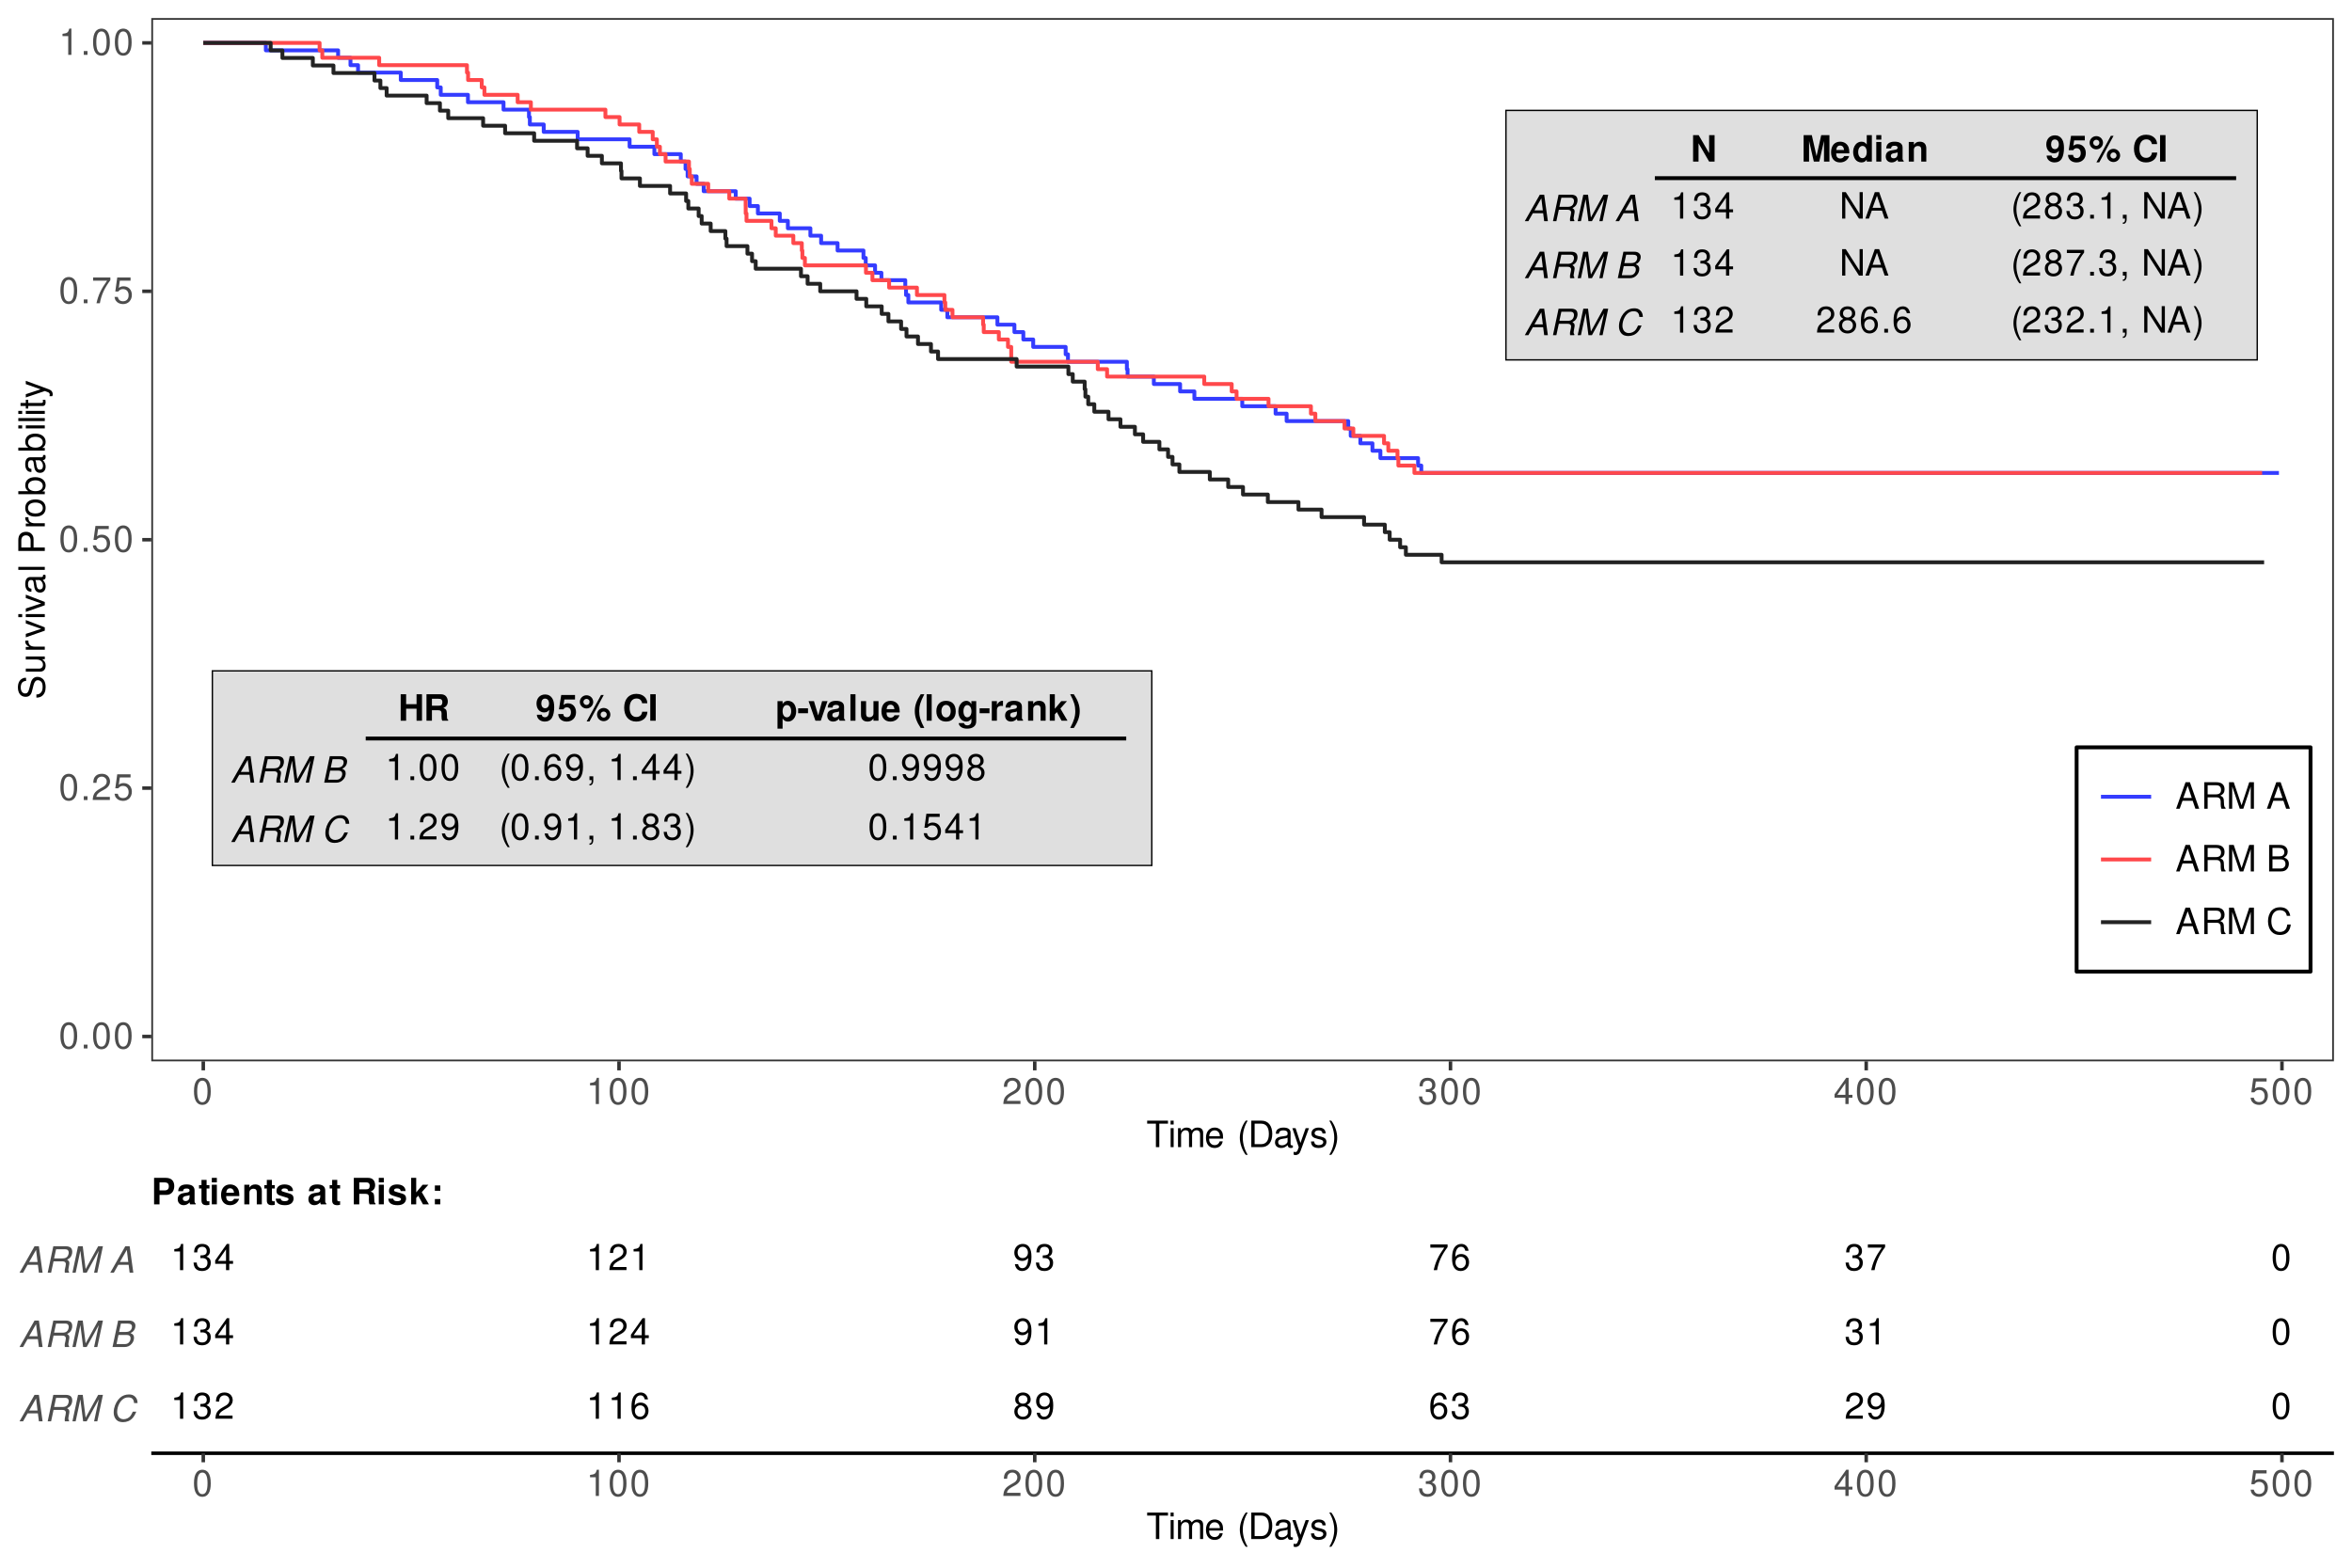 <?xml version="1.0" encoding="UTF-8"?>
<svg xmlns="http://www.w3.org/2000/svg" xmlns:xlink="http://www.w3.org/1999/xlink" width="648pt" height="432pt" viewBox="0 0 648 432" version="1.1">
<defs>
<g>
<symbol overflow="visible" id="glyph0-0">
<path style="stroke:none;" d=""/>
</symbol>
<symbol overflow="visible" id="glyph0-1">
<path style="stroke:none;" d="M 2.75 -7.234 C 2.094 -7.234 1.484 -6.938 1.125 -6.438 C 0.656 -5.797 0.438 -4.844 0.438 -3.5 C 0.438 -1.062 1.234 0.234 2.75 0.234 C 4.25 0.234 5.062 -1.062 5.062 -3.438 C 5.062 -4.844 4.844 -5.781 4.375 -6.438 C 4.016 -6.938 3.422 -7.234 2.75 -7.234 Z M 2.75 -6.453 C 3.703 -6.453 4.172 -5.484 4.172 -3.516 C 4.172 -1.453 3.703 -0.5 2.734 -0.5 C 1.797 -0.5 1.328 -1.5 1.328 -3.484 C 1.328 -5.484 1.797 -6.453 2.75 -6.453 Z M 2.75 -6.453 "/>
</symbol>
<symbol overflow="visible" id="glyph0-2">
<path style="stroke:none;" d="M 1.906 -1.047 L 0.875 -1.047 L 0.875 0 L 1.906 0 Z M 1.906 -1.047 "/>
</symbol>
<symbol overflow="visible" id="glyph0-3">
<path style="stroke:none;" d="M 5.062 -0.875 L 1.328 -0.875 C 1.422 -1.469 1.734 -1.844 2.609 -2.375 L 3.609 -2.938 C 4.594 -3.484 5.109 -4.234 5.109 -5.125 C 5.109 -5.719 4.875 -6.281 4.453 -6.672 C 4.031 -7.047 3.516 -7.234 2.844 -7.234 C 1.938 -7.234 1.266 -6.906 0.875 -6.297 C 0.625 -5.906 0.516 -5.453 0.5 -4.734 L 1.375 -4.734 C 1.406 -5.219 1.469 -5.516 1.594 -5.75 C 1.812 -6.188 2.281 -6.453 2.812 -6.453 C 3.609 -6.453 4.203 -5.875 4.203 -5.094 C 4.203 -4.516 3.875 -4.016 3.25 -3.656 L 2.328 -3.125 C 0.844 -2.266 0.422 -1.594 0.344 -0.016 L 5.062 -0.016 Z M 5.062 -0.875 "/>
</symbol>
<symbol overflow="visible" id="glyph0-4">
<path style="stroke:none;" d="M 4.766 -7.094 L 1.094 -7.094 L 0.562 -3.234 L 1.375 -3.234 C 1.797 -3.719 2.125 -3.891 2.688 -3.891 C 3.641 -3.891 4.234 -3.234 4.234 -2.188 C 4.234 -1.172 3.641 -0.547 2.688 -0.547 C 1.906 -0.547 1.438 -0.938 1.234 -1.734 L 0.344 -1.734 C 0.469 -1.156 0.562 -0.875 0.781 -0.625 C 1.188 -0.078 1.906 0.234 2.703 0.234 C 4.125 0.234 5.125 -0.812 5.125 -2.312 C 5.125 -3.703 4.203 -4.672 2.844 -4.672 C 2.344 -4.672 1.938 -4.547 1.531 -4.234 L 1.812 -6.219 L 4.766 -6.219 Z M 4.766 -7.094 "/>
</symbol>
<symbol overflow="visible" id="glyph0-5">
<path style="stroke:none;" d="M 5.203 -7.094 L 0.453 -7.094 L 0.453 -6.219 L 4.297 -6.219 C 2.594 -3.812 1.906 -2.328 1.375 0 L 2.312 0 C 2.703 -2.266 3.594 -4.219 5.203 -6.344 Z M 5.203 -7.094 "/>
</symbol>
<symbol overflow="visible" id="glyph0-6">
<path style="stroke:none;" d="M 2.594 -5.156 L 2.594 0 L 3.469 0 L 3.469 -7.234 L 2.891 -7.234 C 2.578 -6.125 2.375 -5.969 1.016 -5.797 L 1.016 -5.156 Z M 2.594 -5.156 "/>
</symbol>
<symbol overflow="visible" id="glyph0-7">
<path style="stroke:none;" d="M 2.203 -3.328 L 2.688 -3.328 C 3.656 -3.328 4.156 -2.875 4.156 -2.016 C 4.156 -1.094 3.609 -0.547 2.703 -0.547 C 1.734 -0.547 1.266 -1.047 1.203 -2.094 L 0.312 -2.094 C 0.359 -1.516 0.453 -1.141 0.625 -0.812 C 1 -0.125 1.688 0.234 2.656 0.234 C 4.125 0.234 5.062 -0.656 5.062 -2.016 C 5.062 -2.938 4.703 -3.438 3.859 -3.734 C 4.516 -4.016 4.844 -4.516 4.844 -5.234 C 4.844 -6.484 4.047 -7.234 2.688 -7.234 C 1.266 -7.234 0.5 -6.438 0.469 -4.906 L 1.344 -4.906 C 1.359 -5.344 1.406 -5.594 1.516 -5.812 C 1.703 -6.219 2.156 -6.453 2.703 -6.453 C 3.484 -6.453 3.953 -5.984 3.953 -5.203 C 3.953 -4.703 3.766 -4.391 3.375 -4.219 C 3.141 -4.125 2.812 -4.078 2.203 -4.062 Z M 2.203 -3.328 "/>
</symbol>
<symbol overflow="visible" id="glyph0-8">
<path style="stroke:none;" d="M 3.266 -1.75 L 3.266 0 L 4.156 0 L 4.156 -1.75 L 5.203 -1.75 L 5.203 -2.547 L 4.156 -2.547 L 4.156 -7.234 L 3.5 -7.234 L 0.281 -2.688 L 0.281 -1.75 Z M 3.266 -2.547 L 1.047 -2.547 L 3.266 -5.734 Z M 3.266 -2.547 "/>
</symbol>
<symbol overflow="visible" id="glyph0-9">
<path style="stroke:none;" d="M 3.547 -6.469 L 5.938 -6.469 L 5.938 -7.297 L 0.203 -7.297 L 0.203 -6.469 L 2.609 -6.469 L 2.609 0 L 3.547 0 Z M 3.547 -6.469 "/>
</symbol>
<symbol overflow="visible" id="glyph0-10">
<path style="stroke:none;" d="M 1.5 -5.234 L 0.672 -5.234 L 0.672 0 L 1.5 0 Z M 1.5 -7.297 L 0.656 -7.297 L 0.656 -6.234 L 1.5 -6.234 Z M 1.5 -7.297 "/>
</symbol>
<symbol overflow="visible" id="glyph0-11">
<path style="stroke:none;" d="M 0.703 -5.234 L 0.703 0 L 1.547 0 L 1.547 -3.297 C 1.547 -4.047 2.094 -4.656 2.766 -4.656 C 3.391 -4.656 3.734 -4.281 3.734 -3.609 L 3.734 0 L 4.578 0 L 4.578 -3.297 C 4.578 -4.047 5.125 -4.656 5.812 -4.656 C 6.422 -4.656 6.781 -4.266 6.781 -3.609 L 6.781 0 L 7.625 0 L 7.625 -3.938 C 7.625 -4.875 7.078 -5.391 6.094 -5.391 C 5.406 -5.391 4.984 -5.188 4.484 -4.594 C 4.188 -5.156 3.766 -5.391 3.078 -5.391 C 2.375 -5.391 1.906 -5.125 1.469 -4.5 L 1.469 -5.234 Z M 0.703 -5.234 "/>
</symbol>
<symbol overflow="visible" id="glyph0-12">
<path style="stroke:none;" d="M 5.125 -2.344 C 5.125 -3.141 5.062 -3.625 4.922 -4.016 C 4.578 -4.875 3.781 -5.391 2.797 -5.391 C 1.344 -5.391 0.406 -4.281 0.406 -2.547 C 0.406 -0.812 1.297 0.234 2.781 0.234 C 3.984 0.234 4.812 -0.453 5.016 -1.594 L 4.188 -1.594 C 3.953 -0.906 3.484 -0.547 2.812 -0.547 C 2.281 -0.547 1.828 -0.781 1.547 -1.219 C 1.344 -1.516 1.281 -1.812 1.266 -2.344 Z M 1.297 -3.016 C 1.359 -3.984 1.953 -4.625 2.797 -4.625 C 3.641 -4.625 4.234 -3.953 4.234 -3.016 Z M 1.297 -3.016 "/>
</symbol>
<symbol overflow="visible" id="glyph0-13">
<path style="stroke:none;" d=""/>
</symbol>
<symbol overflow="visible" id="glyph0-14">
<path style="stroke:none;" d="M 2.359 -7.297 C 1.359 -5.984 0.734 -4.156 0.734 -2.594 C 0.734 -1.016 1.359 0.812 2.359 2.125 L 2.906 2.125 C 2.031 0.688 1.547 -0.984 1.547 -2.594 C 1.547 -4.188 2.031 -5.875 2.906 -7.297 Z M 2.359 -7.297 "/>
</symbol>
<symbol overflow="visible" id="glyph0-15">
<path style="stroke:none;" d="M 0.891 0 L 3.703 0 C 5.547 0 6.672 -1.375 6.672 -3.656 C 6.672 -5.906 5.547 -7.297 3.703 -7.297 L 0.891 -7.297 Z M 1.812 -0.812 L 1.812 -6.469 L 3.547 -6.469 C 4.984 -6.469 5.734 -5.5 5.734 -3.641 C 5.734 -1.797 4.984 -0.812 3.547 -0.812 Z M 1.812 -0.812 "/>
</symbol>
<symbol overflow="visible" id="glyph0-16">
<path style="stroke:none;" d="M 5.344 -0.484 C 5.266 -0.469 5.219 -0.469 5.172 -0.469 C 4.875 -0.469 4.719 -0.625 4.719 -0.875 L 4.719 -3.953 C 4.719 -4.891 4.047 -5.391 2.75 -5.391 C 1.984 -5.391 1.375 -5.172 1.016 -4.781 C 0.766 -4.516 0.672 -4.203 0.656 -3.688 L 1.484 -3.688 C 1.562 -4.328 1.938 -4.625 2.719 -4.625 C 3.484 -4.625 3.891 -4.344 3.891 -3.844 L 3.891 -3.625 C 3.875 -3.266 3.703 -3.125 3.016 -3.047 C 1.844 -2.891 1.656 -2.844 1.344 -2.719 C 0.734 -2.453 0.422 -2 0.422 -1.312 C 0.422 -0.375 1.078 0.234 2.141 0.234 C 2.797 0.234 3.328 0 3.922 -0.547 C 3.984 0 4.234 0.234 4.781 0.234 C 4.953 0.234 5.062 0.203 5.344 0.141 Z M 3.891 -1.656 C 3.891 -1.375 3.812 -1.203 3.562 -0.969 C 3.219 -0.656 2.812 -0.5 2.312 -0.5 C 1.672 -0.5 1.297 -0.812 1.297 -1.344 C 1.297 -1.891 1.656 -2.172 2.547 -2.297 C 3.438 -2.422 3.609 -2.453 3.891 -2.594 Z M 3.891 -1.656 "/>
</symbol>
<symbol overflow="visible" id="glyph0-17">
<path style="stroke:none;" d="M 3.875 -5.234 L 2.438 -1.156 L 1.094 -5.234 L 0.203 -5.234 L 1.969 0.016 L 1.656 0.844 C 1.516 1.219 1.328 1.359 0.984 1.359 C 0.844 1.359 0.719 1.344 0.547 1.297 L 0.547 2.047 C 0.703 2.141 0.875 2.188 1.094 2.188 C 1.375 2.188 1.656 2.094 1.875 1.938 C 2.141 1.734 2.297 1.516 2.453 1.094 L 4.781 -5.234 Z M 3.875 -5.234 "/>
</symbol>
<symbol overflow="visible" id="glyph0-18">
<path style="stroke:none;" d="M 4.375 -3.781 C 4.375 -4.812 3.688 -5.391 2.484 -5.391 C 1.266 -5.391 0.469 -4.766 0.469 -3.797 C 0.469 -2.969 0.891 -2.578 2.125 -2.281 L 2.906 -2.094 C 3.484 -1.953 3.719 -1.734 3.719 -1.375 C 3.719 -0.875 3.234 -0.547 2.5 -0.547 C 2.047 -0.547 1.672 -0.672 1.453 -0.891 C 1.328 -1.047 1.266 -1.188 1.219 -1.562 L 0.344 -1.562 C 0.375 -0.344 1.062 0.234 2.438 0.234 C 3.75 0.234 4.594 -0.422 4.594 -1.438 C 4.594 -2.203 4.156 -2.641 3.109 -2.891 L 2.312 -3.078 C 1.625 -3.234 1.344 -3.453 1.344 -3.828 C 1.344 -4.312 1.766 -4.625 2.453 -4.625 C 3.125 -4.625 3.484 -4.328 3.5 -3.781 Z M 4.375 -3.781 "/>
</symbol>
<symbol overflow="visible" id="glyph0-19">
<path style="stroke:none;" d="M 0.938 2.125 C 1.938 0.812 2.562 -1.016 2.562 -2.578 C 2.562 -4.156 1.938 -5.984 0.938 -7.297 L 0.375 -7.297 C 1.266 -5.859 1.75 -4.188 1.75 -2.578 C 1.75 -0.984 1.266 0.703 0.375 2.125 Z M 0.938 2.125 "/>
</symbol>
<symbol overflow="visible" id="glyph0-20">
<path style="stroke:none;" d="M 4.734 -2.188 L 5.484 0 L 6.531 0 L 3.969 -7.297 L 2.766 -7.297 L 0.172 0 L 1.156 0 L 1.938 -2.188 Z M 4.484 -2.969 L 2.156 -2.969 L 3.359 -6.297 Z M 4.484 -2.969 "/>
</symbol>
<symbol overflow="visible" id="glyph0-21">
<path style="stroke:none;" d="M 1.859 -3.141 L 4.266 -3.141 C 5.094 -3.141 5.453 -2.734 5.453 -1.844 L 5.453 -1.188 C 5.453 -0.734 5.531 -0.297 5.656 0 L 6.797 0 L 6.797 -0.234 C 6.438 -0.469 6.375 -0.734 6.344 -1.703 C 6.344 -2.906 6.156 -3.266 5.359 -3.594 C 6.188 -4.016 6.516 -4.5 6.516 -5.344 C 6.516 -6.594 5.734 -7.297 4.297 -7.297 L 0.938 -7.297 L 0.938 0 L 1.859 0 Z M 1.859 -3.953 L 1.859 -6.469 L 4.109 -6.469 C 4.625 -6.469 4.938 -6.391 5.156 -6.188 C 5.406 -5.984 5.547 -5.656 5.547 -5.219 C 5.547 -4.344 5.094 -3.953 4.109 -3.953 Z M 1.859 -3.953 "/>
</symbol>
<symbol overflow="visible" id="glyph0-22">
<path style="stroke:none;" d="M 4.688 0 L 6.734 -6.109 L 6.734 0 L 7.609 0 L 7.609 -7.297 L 6.312 -7.297 L 4.203 -0.938 L 2.047 -7.297 L 0.75 -7.297 L 0.75 0 L 1.625 0 L 1.625 -6.109 L 3.703 0 Z M 4.688 0 "/>
</symbol>
<symbol overflow="visible" id="glyph0-23">
<path style="stroke:none;" d="M 0.797 0 L 4.078 0 C 4.766 0 5.281 -0.188 5.672 -0.609 C 6.031 -0.984 6.234 -1.516 6.234 -2.078 C 6.234 -2.953 5.828 -3.484 4.906 -3.844 C 5.562 -4.156 5.906 -4.688 5.906 -5.438 C 5.906 -5.984 5.703 -6.438 5.328 -6.781 C 4.938 -7.125 4.453 -7.297 3.75 -7.297 L 0.797 -7.297 Z M 1.719 -4.156 L 1.719 -6.469 L 3.516 -6.469 C 4.047 -6.469 4.328 -6.406 4.578 -6.203 C 4.844 -6.016 4.984 -5.703 4.984 -5.312 C 4.984 -4.906 4.844 -4.609 4.578 -4.406 C 4.328 -4.219 4.047 -4.156 3.516 -4.156 Z M 1.719 -0.812 L 1.719 -3.328 L 3.984 -3.328 C 4.812 -3.328 5.297 -2.859 5.297 -2.062 C 5.297 -1.297 4.812 -0.812 3.984 -0.812 Z M 1.719 -0.812 "/>
</symbol>
<symbol overflow="visible" id="glyph0-24">
<path style="stroke:none;" d="M 6.625 -5.031 C 6.328 -6.625 5.406 -7.406 3.812 -7.406 C 2.828 -7.406 2.047 -7.094 1.5 -6.5 C 0.844 -5.781 0.484 -4.734 0.484 -3.562 C 0.484 -2.359 0.844 -1.328 1.531 -0.625 C 2.094 -0.047 2.812 0.234 3.766 0.234 C 5.547 0.234 6.547 -0.734 6.766 -2.656 L 5.812 -2.656 C 5.734 -2.156 5.625 -1.812 5.484 -1.531 C 5.188 -0.938 4.562 -0.594 3.781 -0.594 C 2.328 -0.594 1.406 -1.75 1.406 -3.562 C 1.406 -5.438 2.281 -6.594 3.703 -6.594 C 4.297 -6.594 4.844 -6.422 5.141 -6.125 C 5.406 -5.875 5.562 -5.578 5.672 -5.031 Z M 6.625 -5.031 "/>
</symbol>
<symbol overflow="visible" id="glyph0-25">
<path style="stroke:none;" d="M 4.984 -5.344 C 4.812 -6.531 4.047 -7.234 2.969 -7.234 C 2.188 -7.234 1.484 -6.844 1.062 -6.203 C 0.625 -5.484 0.438 -4.609 0.438 -3.297 C 0.438 -2.078 0.594 -1.312 1.031 -0.672 C 1.406 -0.078 2.031 0.234 2.812 0.234 C 4.156 0.234 5.125 -0.781 5.125 -2.188 C 5.125 -3.516 4.234 -4.453 2.953 -4.453 C 2.266 -4.453 1.703 -4.203 1.328 -3.672 C 1.344 -5.453 1.906 -6.453 2.906 -6.453 C 3.531 -6.453 3.953 -6.047 4.094 -5.344 Z M 2.844 -3.688 C 3.703 -3.688 4.234 -3.078 4.234 -2.125 C 4.234 -1.203 3.625 -0.547 2.812 -0.547 C 2 -0.547 1.375 -1.234 1.375 -2.156 C 1.375 -3.062 1.984 -3.688 2.844 -3.688 Z M 2.844 -3.688 "/>
</symbol>
<symbol overflow="visible" id="glyph0-26">
<path style="stroke:none;" d="M 0.531 -1.656 C 0.703 -0.469 1.453 0.234 2.547 0.234 C 3.328 0.234 4.031 -0.156 4.453 -0.797 C 4.891 -1.516 5.094 -2.391 5.094 -3.703 C 5.094 -4.922 4.906 -5.688 4.484 -6.328 C 4.094 -6.922 3.484 -7.234 2.703 -7.234 C 1.344 -7.234 0.375 -6.219 0.375 -4.812 C 0.375 -3.484 1.281 -2.547 2.562 -2.547 C 3.234 -2.547 3.734 -2.797 4.188 -3.344 C 4.172 -1.547 3.609 -0.547 2.594 -0.547 C 1.984 -0.547 1.547 -0.953 1.406 -1.656 Z M 2.688 -6.453 C 3.516 -6.453 4.125 -5.766 4.125 -4.844 C 4.125 -3.953 3.531 -3.328 2.656 -3.328 C 1.812 -3.328 1.281 -3.938 1.281 -4.891 C 1.281 -5.797 1.875 -6.453 2.688 -6.453 Z M 2.688 -6.453 "/>
</symbol>
<symbol overflow="visible" id="glyph0-27">
<path style="stroke:none;" d="M 3.906 -3.812 C 4.656 -4.266 4.875 -4.625 4.875 -5.297 C 4.875 -6.438 4.016 -7.234 2.75 -7.234 C 1.5 -7.234 0.625 -6.438 0.625 -5.312 C 0.625 -4.625 0.844 -4.266 1.578 -3.812 C 0.766 -3.406 0.375 -2.812 0.375 -2.016 C 0.375 -0.688 1.344 0.234 2.75 0.234 C 4.156 0.234 5.125 -0.688 5.125 -2.016 C 5.125 -2.812 4.734 -3.406 3.906 -3.812 Z M 2.75 -6.453 C 3.5 -6.453 3.984 -6 3.984 -5.281 C 3.984 -4.594 3.484 -4.156 2.75 -4.156 C 2 -4.156 1.516 -4.594 1.516 -5.297 C 1.516 -6 2 -6.453 2.75 -6.453 Z M 2.75 -3.406 C 3.625 -3.406 4.234 -2.828 4.234 -1.984 C 4.234 -1.125 3.641 -0.547 2.734 -0.547 C 1.875 -0.547 1.266 -1.141 1.266 -1.984 C 1.266 -2.844 1.859 -3.406 2.75 -3.406 Z M 2.75 -3.406 "/>
</symbol>
<symbol overflow="visible" id="glyph0-28">
<path style="stroke:none;" d="M 6.453 -7.297 L 5.578 -7.297 L 5.578 -1.328 L 1.766 -7.297 L 0.766 -7.297 L 0.766 0 L 1.641 0 L 1.641 -5.906 L 5.406 0 L 6.453 0 Z M 6.453 -7.297 "/>
</symbol>
<symbol overflow="visible" id="glyph0-29">
<path style="stroke:none;" d="M 0.875 -1.047 L 0.875 0 L 1.469 0 L 1.469 0.188 C 1.469 0.875 1.344 1.062 0.875 1.094 L 0.875 1.469 C 1.531 1.484 1.922 1.016 1.922 0.156 L 1.922 -1.047 Z M 0.875 -1.047 "/>
</symbol>
<symbol overflow="visible" id="glyph1-0">
<path style="stroke:none;" d=""/>
</symbol>
<symbol overflow="visible" id="glyph1-1">
<path style="stroke:none;" d="M -5.156 -5.953 C -5.656 -5.953 -5.797 -5.938 -6.125 -5.766 C -6.969 -5.375 -7.406 -4.516 -7.406 -3.297 C -7.406 -1.688 -6.594 -0.703 -5.266 -0.703 C -4.375 -0.703 -3.812 -1.172 -3.562 -2.125 L -3.094 -3.938 C -2.844 -4.875 -2.484 -5.281 -1.906 -5.281 C -1.516 -5.281 -1.125 -5.062 -0.906 -4.766 C -0.688 -4.469 -0.594 -4.016 -0.594 -3.422 C -0.594 -2.625 -0.781 -2.094 -1.203 -1.734 C -1.516 -1.469 -1.875 -1.344 -2.312 -1.359 L -2.312 -0.484 C -1.656 -0.484 -1.203 -0.625 -0.812 -0.906 C -0.125 -1.406 0.234 -2.25 0.234 -3.359 C 0.234 -4.234 0.031 -4.938 -0.328 -5.406 C -0.719 -5.906 -1.375 -6.203 -2 -6.203 C -2.906 -6.203 -3.562 -5.656 -3.828 -4.656 L -4.312 -2.828 C -4.562 -1.953 -4.844 -1.625 -5.406 -1.625 C -6.141 -1.625 -6.625 -2.281 -6.625 -3.266 C -6.625 -4.422 -6.109 -5.062 -5.156 -5.078 Z M -5.156 -5.953 "/>
</symbol>
<symbol overflow="visible" id="glyph1-2">
<path style="stroke:none;" d="M 0 -4.812 L -5.234 -4.812 L -5.234 -3.984 L -2.266 -3.984 C -1.203 -3.984 -0.5 -3.438 -0.5 -2.562 C -0.5 -1.906 -0.906 -1.484 -1.531 -1.484 L -5.234 -1.484 L -5.234 -0.656 L -1.203 -0.656 C -0.328 -0.656 0.234 -1.297 0.234 -2.312 C 0.234 -3.094 -0.047 -3.578 -0.734 -4.062 L 0 -4.062 Z M 0 -4.812 "/>
</symbol>
<symbol overflow="visible" id="glyph1-3">
<path style="stroke:none;" d="M -5.234 -0.688 L 0 -0.688 L 0 -1.531 L -2.719 -1.531 C -3.984 -1.547 -4.547 -2.062 -4.516 -3.203 L -5.359 -3.203 C -5.375 -3.062 -5.391 -2.984 -5.391 -2.891 C -5.391 -2.344 -5.062 -1.938 -4.297 -1.453 L -5.234 -1.453 Z M -5.234 -0.688 "/>
</symbol>
<symbol overflow="visible" id="glyph1-4">
<path style="stroke:none;" d="M 0 -2.844 L -5.234 -4.859 L -5.234 -3.922 L -0.984 -2.438 L -5.234 -1.047 L -5.234 -0.094 L 0 -1.938 Z M 0 -2.844 "/>
</symbol>
<symbol overflow="visible" id="glyph1-5">
<path style="stroke:none;" d="M -5.234 -1.5 L -5.234 -0.672 L 0 -0.672 L 0 -1.5 Z M -7.297 -1.5 L -7.297 -0.656 L -6.234 -0.656 L -6.234 -1.5 Z M -7.297 -1.5 "/>
</symbol>
<symbol overflow="visible" id="glyph1-6">
<path style="stroke:none;" d="M -0.484 -5.344 C -0.469 -5.266 -0.469 -5.219 -0.469 -5.172 C -0.469 -4.875 -0.625 -4.719 -0.875 -4.719 L -3.953 -4.719 C -4.891 -4.719 -5.391 -4.047 -5.391 -2.75 C -5.391 -1.984 -5.172 -1.375 -4.781 -1.016 C -4.516 -0.766 -4.203 -0.672 -3.688 -0.656 L -3.688 -1.484 C -4.328 -1.562 -4.625 -1.938 -4.625 -2.719 C -4.625 -3.484 -4.344 -3.891 -3.844 -3.891 L -3.625 -3.891 C -3.266 -3.875 -3.125 -3.703 -3.047 -3.016 C -2.891 -1.844 -2.844 -1.656 -2.719 -1.344 C -2.453 -0.734 -2 -0.422 -1.312 -0.422 C -0.375 -0.422 0.234 -1.078 0.234 -2.141 C 0.234 -2.797 0 -3.328 -0.547 -3.922 C 0 -3.984 0.234 -4.234 0.234 -4.781 C 0.234 -4.953 0.203 -5.062 0.141 -5.344 Z M -1.656 -3.891 C -1.375 -3.891 -1.203 -3.812 -0.969 -3.562 C -0.656 -3.219 -0.5 -2.812 -0.5 -2.312 C -0.5 -1.672 -0.812 -1.297 -1.344 -1.297 C -1.891 -1.297 -2.172 -1.656 -2.297 -2.547 C -2.422 -3.438 -2.453 -3.609 -2.594 -3.891 Z M -1.656 -3.891 "/>
</symbol>
<symbol overflow="visible" id="glyph1-7">
<path style="stroke:none;" d="M -7.297 -1.516 L -7.297 -0.688 L 0 -0.688 L 0 -1.516 Z M -7.297 -1.516 "/>
</symbol>
<symbol overflow="visible" id="glyph1-8">
<path style="stroke:none;" d=""/>
</symbol>
<symbol overflow="visible" id="glyph1-9">
<path style="stroke:none;" d="M -3.094 -1.844 L -3.094 -4.125 C -3.094 -4.703 -3.266 -5.156 -3.609 -5.547 C -4.016 -5.984 -4.484 -6.172 -5.156 -6.172 C -6.516 -6.172 -7.297 -5.359 -7.297 -3.922 L -7.297 -0.906 L 0 -0.906 L 0 -1.844 Z M -3.906 -1.844 L -6.469 -1.844 L -6.469 -3.781 C -6.469 -4.672 -5.984 -5.203 -5.188 -5.203 C -4.391 -5.203 -3.906 -4.672 -3.906 -3.781 Z M -3.906 -1.844 "/>
</symbol>
<symbol overflow="visible" id="glyph1-10">
<path style="stroke:none;" d="M -5.391 -2.719 C -5.391 -1.234 -4.344 -0.359 -2.578 -0.359 C -0.812 -0.359 0.234 -1.234 0.234 -2.734 C 0.234 -4.203 -0.812 -5.094 -2.547 -5.094 C -4.359 -5.094 -5.391 -4.234 -5.391 -2.719 Z M -4.625 -2.734 C -4.625 -3.672 -3.844 -4.234 -2.547 -4.234 C -1.312 -4.234 -0.547 -3.656 -0.547 -2.734 C -0.547 -1.797 -1.312 -1.234 -2.578 -1.234 C -3.844 -1.234 -4.625 -1.797 -4.625 -2.734 Z M -4.625 -2.734 "/>
</symbol>
<symbol overflow="visible" id="glyph1-11">
<path style="stroke:none;" d="M -7.297 -0.547 L 0 -0.547 L 0 -1.297 L -0.672 -1.297 C -0.062 -1.688 0.234 -2.219 0.234 -2.953 C 0.234 -4.328 -0.906 -5.234 -2.641 -5.234 C -4.344 -5.234 -5.391 -4.375 -5.391 -2.984 C -5.391 -2.266 -5.125 -1.766 -4.531 -1.375 L -7.297 -1.375 Z M -4.609 -2.828 C -4.609 -3.766 -3.797 -4.359 -2.547 -4.359 C -1.359 -4.359 -0.547 -3.734 -0.547 -2.828 C -0.547 -1.938 -1.344 -1.375 -2.578 -1.375 C -3.812 -1.375 -4.609 -1.938 -4.609 -2.828 Z M -4.609 -2.828 "/>
</symbol>
<symbol overflow="visible" id="glyph1-12">
<path style="stroke:none;" d="M -5.234 -2.547 L -5.234 -1.688 L -6.688 -1.688 L -6.688 -0.844 L -5.234 -0.844 L -5.234 -0.141 L -4.562 -0.141 L -4.562 -0.844 L -0.594 -0.844 C -0.062 -0.844 0.234 -1.203 0.234 -1.859 C 0.234 -2.078 0.203 -2.266 0.156 -2.547 L -0.547 -2.547 C -0.516 -2.422 -0.5 -2.312 -0.5 -2.141 C -0.5 -1.781 -0.594 -1.688 -0.969 -1.688 L -4.562 -1.688 L -4.562 -2.547 Z M -5.234 -2.547 "/>
</symbol>
<symbol overflow="visible" id="glyph1-13">
<path style="stroke:none;" d="M -5.234 -3.875 L -1.156 -2.438 L -5.234 -1.094 L -5.234 -0.203 L 0.016 -1.969 L 0.844 -1.656 C 1.219 -1.516 1.359 -1.328 1.359 -0.984 C 1.359 -0.844 1.344 -0.719 1.297 -0.547 L 2.047 -0.547 C 2.141 -0.703 2.188 -0.875 2.188 -1.094 C 2.188 -1.375 2.094 -1.656 1.938 -1.875 C 1.734 -2.141 1.516 -2.297 1.094 -2.453 L -5.234 -4.781 Z M -5.234 -3.875 "/>
</symbol>
<symbol overflow="visible" id="glyph2-0">
<path style="stroke:none;" d=""/>
</symbol>
<symbol overflow="visible" id="glyph2-1">
<path style="stroke:none;" d="M 5.234 -2.188 L 5.516 0 L 6.531 0 L 5.516 -7.297 L 4.312 -7.297 L 0.172 0 L 1.156 0 L 2.391 -2.188 Z M 5.141 -2.969 L 2.828 -2.969 L 4.734 -6.297 Z M 5.141 -2.969 "/>
</symbol>
<symbol overflow="visible" id="glyph2-2">
<path style="stroke:none;" d="M 2.547 -3.141 L 4.938 -3.141 C 5.375 -3.141 5.656 -3.047 5.812 -2.812 C 5.906 -2.688 5.938 -2.547 5.938 -2.391 C 5.938 -2.219 5.906 -2.016 5.859 -1.797 C 5.672 -1 5.672 -1 5.656 -0.875 C 5.625 -0.734 5.625 -0.609 5.625 -0.469 C 5.625 -0.312 5.625 -0.203 5.656 0 L 6.797 0 L 6.844 -0.234 C 6.734 -0.312 6.703 -0.375 6.672 -0.516 C 6.641 -0.594 6.625 -0.688 6.625 -0.766 C 6.625 -0.875 6.656 -1.047 6.688 -1.266 C 6.875 -2.312 6.906 -2.438 6.906 -2.641 C 6.906 -3.094 6.766 -3.297 6.297 -3.594 C 6.688 -3.812 6.844 -3.938 7.031 -4.094 C 7.438 -4.453 7.703 -5.125 7.703 -5.75 C 7.703 -6.812 7.125 -7.297 5.844 -7.297 L 2.484 -7.297 L 0.938 0 L 1.875 0 Z M 2.703 -3.953 L 3.25 -6.469 L 5.547 -6.469 C 6.078 -6.469 6.344 -6.406 6.531 -6.188 C 6.656 -6.047 6.734 -5.812 6.734 -5.578 C 6.734 -5.203 6.594 -4.766 6.375 -4.484 C 6.094 -4.125 5.656 -3.953 5.016 -3.953 Z M 2.703 -3.953 "/>
</symbol>
<symbol overflow="visible" id="glyph2-3">
<path style="stroke:none;" d="M 4.672 0 L 8.016 -6.047 L 6.719 0 L 7.609 0 L 9.156 -7.297 L 7.844 -7.297 L 4.391 -1.016 L 3.594 -7.297 L 2.297 -7.297 L 0.75 0 L 1.641 0 L 2.938 -6.047 L 3.703 0 Z M 4.672 0 "/>
</symbol>
<symbol overflow="visible" id="glyph2-4">
<path style="stroke:none;" d=""/>
</symbol>
<symbol overflow="visible" id="glyph2-5">
<path style="stroke:none;" d="M 7.703 -5.031 C 7.688 -5.453 7.625 -5.703 7.531 -6.016 C 7.312 -6.609 6.797 -7.109 6.188 -7.297 C 5.922 -7.375 5.625 -7.406 5.312 -7.406 C 4.391 -7.406 3.547 -7.094 2.891 -6.516 C 2.078 -5.781 1.5 -4.734 1.234 -3.531 C 1.156 -3.156 1.125 -2.781 1.125 -2.422 C 1.125 -1.234 1.703 -0.266 2.609 0.062 C 2.922 0.172 3.281 0.234 3.672 0.234 C 4.734 0.234 5.656 -0.156 6.297 -0.875 C 6.688 -1.297 7.016 -1.844 7.344 -2.656 L 6.375 -2.656 C 6.125 -2.094 5.953 -1.797 5.781 -1.547 C 5.359 -0.953 4.594 -0.578 3.812 -0.578 C 3.203 -0.578 2.625 -0.906 2.359 -1.406 C 2.188 -1.734 2.078 -2.156 2.078 -2.594 C 2.078 -4.234 3 -5.906 4.172 -6.406 C 4.453 -6.547 4.797 -6.594 5.156 -6.594 C 6.156 -6.594 6.656 -6.109 6.734 -5.031 Z M 7.703 -5.031 "/>
</symbol>
<symbol overflow="visible" id="glyph2-6">
<path style="stroke:none;" d="M 0.797 0 L 4.094 0 C 4.906 0 5.547 -0.281 6.062 -0.875 C 6.5 -1.344 6.719 -1.938 6.719 -2.578 C 6.719 -3.188 6.453 -3.547 5.75 -3.844 C 6.469 -4.156 6.938 -4.719 7.062 -5.406 C 7.094 -5.547 7.109 -5.688 7.109 -5.844 C 7.109 -6.234 7 -6.516 6.75 -6.781 C 6.406 -7.141 5.984 -7.297 5.297 -7.297 L 2.344 -7.297 Z M 2.609 -4.156 L 3.109 -6.469 L 4.906 -6.469 C 5.766 -6.469 6.156 -6.203 6.156 -5.609 C 6.156 -5.234 6.016 -4.875 5.766 -4.609 C 5.469 -4.297 5.078 -4.156 4.406 -4.156 Z M 1.906 -0.812 L 2.438 -3.328 L 4.703 -3.328 C 5.391 -3.328 5.766 -3.016 5.766 -2.422 C 5.766 -2.031 5.656 -1.688 5.422 -1.391 C 5.109 -0.984 4.734 -0.812 4.172 -0.812 Z M 1.906 -0.812 "/>
</symbol>
<symbol overflow="visible" id="glyph3-0">
<path style="stroke:none;" d=""/>
</symbol>
<symbol overflow="visible" id="glyph3-1">
<path style="stroke:none;" d="M 2.266 -2.594 L 4.125 -2.594 C 5.469 -2.594 6.328 -3.547 6.328 -5.031 C 6.328 -6.484 5.5 -7.297 3.984 -7.297 L 0.766 -7.297 L 0.766 0 L 2.266 0 Z M 2.266 -3.844 L 2.266 -6.047 L 3.656 -6.047 C 4.453 -6.047 4.828 -5.688 4.828 -4.953 C 4.828 -4.203 4.453 -3.844 3.656 -3.844 Z M 2.266 -3.844 "/>
</symbol>
<symbol overflow="visible" id="glyph3-2">
<path style="stroke:none;" d="M 5.234 -0.172 C 5 -0.406 4.922 -0.562 4.922 -0.828 L 4.922 -3.828 C 4.922 -4.938 4.172 -5.484 2.703 -5.484 C 1.25 -5.484 0.484 -4.875 0.406 -3.625 L 1.75 -3.625 C 1.812 -4.188 2.047 -4.359 2.734 -4.359 C 3.281 -4.359 3.547 -4.188 3.547 -3.812 C 3.547 -3.641 3.453 -3.484 3.312 -3.406 C 3.125 -3.297 3.125 -3.297 2.438 -3.188 L 1.875 -3.094 C 0.797 -2.906 0.281 -2.359 0.281 -1.391 C 0.281 -0.422 0.938 0.234 1.922 0.234 C 2.516 0.234 3.062 -0.016 3.562 -0.547 C 3.562 -0.266 3.594 -0.156 3.719 0 L 5.234 0 Z M 3.547 -2.172 C 3.547 -1.359 3.156 -0.906 2.438 -0.906 C 1.969 -0.906 1.688 -1.156 1.688 -1.547 C 1.688 -1.969 1.906 -2.172 2.484 -2.297 L 2.953 -2.375 C 3.328 -2.453 3.391 -2.469 3.547 -2.547 Z M 3.547 -2.172 "/>
</symbol>
<symbol overflow="visible" id="glyph3-3">
<path style="stroke:none;" d="M 3.016 -5.297 L 2.234 -5.297 L 2.234 -6.734 L 0.828 -6.734 L 0.828 -5.297 L 0.141 -5.297 L 0.141 -4.359 L 0.828 -4.359 L 0.828 -1.047 C 0.828 -0.188 1.281 0.234 2.203 0.234 C 2.516 0.234 2.75 0.203 3.016 0.125 L 3.016 -0.859 C 2.875 -0.844 2.797 -0.828 2.688 -0.828 C 2.312 -0.828 2.234 -0.938 2.234 -1.422 L 2.234 -4.359 L 3.016 -4.359 Z M 3.016 -5.297 "/>
</symbol>
<symbol overflow="visible" id="glyph3-4">
<path style="stroke:none;" d="M 2.062 -5.406 L 0.672 -5.406 L 0.672 0 L 2.062 0 Z M 2.062 -7.297 L 0.672 -7.297 L 0.672 -6.047 L 2.062 -6.047 Z M 2.062 -7.297 "/>
</symbol>
<symbol overflow="visible" id="glyph3-5">
<path style="stroke:none;" d="M 5.234 -2.266 C 5.25 -2.375 5.25 -2.438 5.25 -2.5 C 5.25 -3.047 5.172 -3.547 5.047 -3.922 C 4.688 -4.906 3.812 -5.484 2.719 -5.484 C 1.172 -5.484 0.219 -4.375 0.219 -2.562 C 0.219 -0.828 1.156 0.234 2.688 0.234 C 3.906 0.234 4.875 -0.453 5.188 -1.516 L 3.812 -1.516 C 3.641 -1.094 3.25 -0.844 2.734 -0.844 C 2.344 -0.844 2.016 -1.016 1.812 -1.312 C 1.688 -1.516 1.641 -1.75 1.625 -2.266 Z M 1.641 -3.188 C 1.734 -4.016 2.078 -4.422 2.703 -4.422 C 3.344 -4.422 3.719 -3.984 3.797 -3.188 Z M 1.641 -3.188 "/>
</symbol>
<symbol overflow="visible" id="glyph3-6">
<path style="stroke:none;" d="M 0.625 -5.406 L 0.625 0 L 2.031 0 L 2.031 -3.234 C 2.031 -3.875 2.469 -4.297 3.156 -4.297 C 3.766 -4.297 4.062 -3.969 4.062 -3.328 L 4.062 0 L 5.453 0 L 5.453 -3.625 C 5.453 -4.812 4.812 -5.484 3.656 -5.484 C 2.922 -5.484 2.438 -5.234 2.031 -4.625 L 2.031 -5.406 Z M 0.625 -5.406 "/>
</symbol>
<symbol overflow="visible" id="glyph3-7">
<path style="stroke:none;" d="M 5.047 -3.656 C 5.031 -4.797 4.156 -5.484 2.703 -5.484 C 1.328 -5.484 0.484 -4.797 0.484 -3.688 C 0.484 -3.328 0.594 -3.016 0.781 -2.812 C 0.969 -2.625 1.141 -2.531 1.656 -2.359 L 3.328 -1.844 C 3.688 -1.734 3.797 -1.625 3.797 -1.406 C 3.797 -1.062 3.406 -0.875 2.766 -0.875 C 2.391 -0.875 2.109 -0.938 1.938 -1.062 C 1.781 -1.172 1.719 -1.281 1.656 -1.562 L 0.297 -1.562 C 0.328 -0.375 1.203 0.234 2.844 0.234 C 3.594 0.234 4.156 0.062 4.562 -0.25 C 4.953 -0.562 5.203 -1.062 5.203 -1.594 C 5.203 -2.297 4.844 -2.75 4.141 -2.953 L 2.375 -3.469 C 1.984 -3.594 1.875 -3.672 1.875 -3.891 C 1.875 -4.188 2.203 -4.391 2.688 -4.391 C 3.359 -4.391 3.688 -4.156 3.703 -3.656 Z M 5.047 -3.656 "/>
</symbol>
<symbol overflow="visible" id="glyph3-8">
<path style="stroke:none;" d=""/>
</symbol>
<symbol overflow="visible" id="glyph3-9">
<path style="stroke:none;" d="M 2.297 -2.891 L 4.016 -2.891 C 4.672 -2.891 4.953 -2.625 4.953 -2.031 L 4.953 -1.734 C 4.938 -1.547 4.938 -1.359 4.938 -1.25 C 4.938 -0.562 4.984 -0.344 5.156 0 L 6.766 0 L 6.766 -0.266 C 6.547 -0.406 6.453 -0.547 6.453 -0.875 C 6.406 -3.016 6.375 -3.125 5.438 -3.516 C 6.266 -3.844 6.672 -4.438 6.672 -5.312 C 6.672 -5.906 6.469 -6.438 6.125 -6.797 C 5.797 -7.125 5.328 -7.297 4.703 -7.297 L 0.797 -7.297 L 0.797 0 L 2.297 0 Z M 2.297 -4.141 L 2.297 -6.047 L 4.109 -6.047 C 4.547 -6.047 4.703 -6 4.906 -5.844 C 5.078 -5.703 5.172 -5.453 5.172 -5.109 C 5.172 -4.766 5.078 -4.484 4.906 -4.328 C 4.734 -4.188 4.547 -4.141 4.109 -4.141 Z M 2.297 -4.141 "/>
</symbol>
<symbol overflow="visible" id="glyph3-10">
<path style="stroke:none;" d="M 1.984 -3.297 L 1.984 -7.297 L 0.594 -7.297 L 0.594 0 L 1.984 0 L 1.984 -1.766 L 2.547 -2.375 L 3.844 0 L 5.484 0 L 3.516 -3.359 L 5.344 -5.406 L 3.766 -5.406 Z M 1.984 -3.297 "/>
</symbol>
<symbol overflow="visible" id="glyph3-11">
<path style="stroke:none;" d="M 2.625 -1.453 L 1.125 -1.453 L 1.125 0 L 2.625 0 Z M 2.625 -5.203 L 1.125 -5.203 L 1.125 -3.734 L 2.625 -3.734 Z M 2.625 -5.203 "/>
</symbol>
<symbol overflow="visible" id="glyph3-12">
<path style="stroke:none;" d="M 5.109 0 L 6.609 0 L 6.609 -7.297 L 5.109 -7.297 L 5.109 -2.328 L 2.219 -7.297 L 0.688 -7.297 L 0.688 0 L 2.188 0 L 2.188 -5.047 Z M 5.109 0 "/>
</symbol>
<symbol overflow="visible" id="glyph3-13">
<path style="stroke:none;" d="M 2.156 -5.688 L 3.469 0 L 4.969 0 L 6.266 -5.688 L 6.266 0 L 7.766 0 L 7.766 -7.297 L 5.5 -7.297 L 4.219 -1.484 L 2.906 -7.297 L 0.656 -7.297 L 0.656 0 L 2.156 0 Z M 2.156 -5.688 "/>
</symbol>
<symbol overflow="visible" id="glyph3-14">
<path style="stroke:none;" d="M 4.047 0 L 5.453 0 L 5.453 -7.297 L 4.047 -7.297 L 4.047 -4.703 C 3.703 -5.234 3.234 -5.484 2.562 -5.484 C 1.266 -5.484 0.297 -4.25 0.297 -2.625 C 0.297 -1.891 0.516 -1.156 0.875 -0.625 C 1.234 -0.094 1.906 0.234 2.562 0.234 C 3.234 0.234 3.703 -0.016 4.047 -0.547 Z M 2.875 -4.312 C 3.578 -4.312 4.047 -3.641 4.047 -2.594 C 4.047 -1.625 3.562 -0.938 2.875 -0.938 C 2.172 -0.938 1.688 -1.625 1.688 -2.625 C 1.688 -3.625 2.172 -4.312 2.875 -4.312 Z M 2.875 -4.312 "/>
</symbol>
<symbol overflow="visible" id="glyph3-15">
<path style="stroke:none;" d="M 0.375 -1.656 C 0.406 -0.562 1.328 0.234 2.547 0.234 C 3.453 0.234 4.156 -0.141 4.562 -0.859 C 4.938 -1.484 5.156 -2.562 5.156 -3.703 C 5.156 -4.734 5 -5.547 4.672 -6.078 C 4.219 -6.844 3.516 -7.234 2.672 -7.234 C 1.25 -7.234 0.281 -6.219 0.281 -4.734 C 0.281 -3.281 1.141 -2.281 2.406 -2.281 C 2.766 -2.281 3.094 -2.375 3.312 -2.547 C 3.453 -2.625 3.531 -2.719 3.766 -2.984 C 3.766 -1.609 3.375 -0.953 2.594 -0.953 C 2.094 -0.953 1.766 -1.234 1.734 -1.656 Z M 2.625 -6.094 C 3.312 -6.094 3.734 -5.578 3.734 -4.734 C 3.734 -3.953 3.297 -3.438 2.656 -3.438 C 2.016 -3.438 1.609 -3.938 1.609 -4.766 C 1.609 -5.578 2 -6.094 2.625 -6.094 Z M 2.625 -6.094 "/>
</symbol>
<symbol overflow="visible" id="glyph3-16">
<path style="stroke:none;" d="M 4.891 -7.094 L 1.094 -7.094 L 0.469 -3.141 L 1.734 -3.141 C 1.875 -3.484 2.203 -3.688 2.625 -3.688 C 3.344 -3.688 3.766 -3.172 3.766 -2.312 C 3.766 -1.484 3.344 -0.969 2.625 -0.969 C 2.016 -0.969 1.688 -1.281 1.656 -1.844 L 0.266 -1.844 C 0.297 -0.609 1.234 0.234 2.609 0.234 C 4.125 0.234 5.172 -0.812 5.172 -2.344 C 5.172 -3.797 4.266 -4.797 2.953 -4.797 C 2.484 -4.797 2.141 -4.672 1.734 -4.359 L 1.953 -5.844 L 4.891 -5.844 Z M 4.891 -7.094 "/>
</symbol>
<symbol overflow="visible" id="glyph3-17">
<path style="stroke:none;" d="M 2.062 -7.016 C 1.047 -7.016 0.219 -6.188 0.219 -5.188 C 0.219 -4.188 1.047 -3.375 2.062 -3.375 C 3.062 -3.375 3.906 -4.188 3.906 -5.172 C 3.906 -6.203 3.094 -7.016 2.062 -7.016 Z M 2.062 -6.016 C 2.547 -6.016 2.906 -5.656 2.906 -5.188 C 2.906 -4.719 2.531 -4.344 2.062 -4.344 C 1.594 -4.344 1.203 -4.719 1.203 -5.188 C 1.203 -5.656 1.594 -6.016 2.062 -6.016 Z M 6.062 -7.094 L 2.094 0.203 L 2.875 0.203 L 6.812 -7.094 Z M 6.797 -3.516 C 5.766 -3.516 4.953 -2.703 4.953 -1.703 C 4.953 -0.688 5.766 0.125 6.797 0.125 C 7.797 0.125 8.625 -0.688 8.625 -1.672 C 8.625 -2.703 7.812 -3.516 6.797 -3.516 Z M 6.797 -2.531 C 7.266 -2.531 7.641 -2.156 7.641 -1.688 C 7.641 -1.234 7.25 -0.844 6.797 -0.844 C 6.312 -0.844 5.938 -1.234 5.938 -1.688 C 5.938 -2.156 6.312 -2.531 6.797 -2.531 Z M 6.797 -2.531 "/>
</symbol>
<symbol overflow="visible" id="glyph3-18">
<path style="stroke:none;" d="M 6.812 -4.812 C 6.766 -5.453 6.641 -5.844 6.328 -6.266 C 5.766 -7 4.875 -7.406 3.781 -7.406 C 1.719 -7.406 0.438 -5.938 0.438 -3.578 C 0.438 -1.234 1.703 0.234 3.734 0.234 C 5.562 0.234 6.766 -0.812 6.844 -2.484 L 5.391 -2.484 C 5.297 -1.562 4.703 -1.031 3.781 -1.031 C 2.625 -1.031 1.938 -1.969 1.938 -3.562 C 1.938 -5.172 2.656 -6.125 3.828 -6.125 C 4.703 -6.125 5.188 -5.703 5.391 -4.812 Z M 6.812 -4.812 "/>
</symbol>
<symbol overflow="visible" id="glyph3-19">
<path style="stroke:none;" d="M 2.125 -7.297 L 0.625 -7.297 L 0.625 0 L 2.125 0 Z M 2.125 -7.297 "/>
</symbol>
<symbol overflow="visible" id="glyph3-20">
<path style="stroke:none;" d="M 5.062 -3.312 L 5.062 0 L 6.562 0 L 6.562 -7.297 L 5.062 -7.297 L 5.062 -4.562 L 2.188 -4.562 L 2.188 -7.297 L 0.688 -7.297 L 0.688 0 L 2.188 0 L 2.188 -3.312 Z M 5.062 -3.312 "/>
</symbol>
<symbol overflow="visible" id="glyph3-21">
<path style="stroke:none;" d="M 1.984 -5.406 L 0.578 -5.406 L 0.578 2.188 L 1.984 2.188 L 1.984 -0.641 C 2.312 -0.047 2.797 0.234 3.484 0.234 C 4.781 0.234 5.734 -0.984 5.734 -2.625 C 5.734 -3.375 5.516 -4.141 5.156 -4.641 C 4.797 -5.156 4.125 -5.484 3.484 -5.484 C 2.797 -5.484 2.312 -5.203 1.984 -4.594 Z M 3.156 -4.312 C 3.875 -4.312 4.344 -3.641 4.344 -2.594 C 4.344 -1.609 3.859 -0.938 3.156 -0.938 C 2.453 -0.938 1.984 -1.609 1.984 -2.625 C 1.984 -3.641 2.453 -4.312 3.156 -4.312 Z M 3.156 -4.312 "/>
</symbol>
<symbol overflow="visible" id="glyph3-22">
<path style="stroke:none;" d="M 2.984 -3.422 L 0.266 -3.422 L 0.266 -2.062 L 2.984 -2.062 Z M 2.984 -3.422 "/>
</symbol>
<symbol overflow="visible" id="glyph3-23">
<path style="stroke:none;" d="M 3.5 0 L 5.359 -5.406 L 3.875 -5.406 L 2.797 -1.453 L 1.625 -5.406 L 0.141 -5.406 L 2.031 0 Z M 3.5 0 "/>
</symbol>
<symbol overflow="visible" id="glyph3-24">
<path style="stroke:none;" d="M 2.062 -7.297 L 0.672 -7.297 L 0.672 0 L 2.062 0 Z M 2.062 -7.297 "/>
</symbol>
<symbol overflow="visible" id="glyph3-25">
<path style="stroke:none;" d="M 5.406 0 L 5.406 -5.406 L 4.016 -5.406 L 4.016 -2.016 C 4.016 -1.375 3.562 -0.953 2.875 -0.953 C 2.281 -0.953 1.984 -1.281 1.984 -1.938 L 1.984 -5.406 L 0.578 -5.406 L 0.578 -1.641 C 0.578 -0.438 1.234 0.234 2.391 0.234 C 3.125 0.234 3.609 -0.031 4.016 -0.641 L 4.016 0 Z M 5.406 0 "/>
</symbol>
<symbol overflow="visible" id="glyph3-26">
<path style="stroke:none;" d="M 2.031 -7.297 C 0.875 -5.547 0.406 -4.188 0.406 -2.656 C 0.406 -1.094 0.875 0.266 2.031 2 L 3.031 2 C 1.953 -0.062 1.625 -1.172 1.625 -2.656 C 1.625 -4.125 1.969 -5.25 3.031 -7.297 Z M 2.031 -7.297 "/>
</symbol>
<symbol overflow="visible" id="glyph3-27">
<path style="stroke:none;" d="M 3.016 -5.484 C 1.359 -5.484 0.344 -4.406 0.344 -2.625 C 0.344 -0.844 1.359 0.234 3.016 0.234 C 4.672 0.234 5.688 -0.844 5.688 -2.594 C 5.688 -4.422 4.703 -5.484 3.016 -5.484 Z M 3.016 -4.359 C 3.797 -4.359 4.297 -3.672 4.297 -2.609 C 4.297 -1.594 3.766 -0.906 3.016 -0.906 C 2.266 -0.906 1.75 -1.594 1.75 -2.625 C 1.75 -3.672 2.266 -4.359 3.016 -4.359 Z M 3.016 -4.359 "/>
</symbol>
<symbol overflow="visible" id="glyph3-28">
<path style="stroke:none;" d="M 4 -5.406 L 4 -4.562 C 3.609 -5.203 3.188 -5.484 2.609 -5.484 C 2.125 -5.484 1.594 -5.25 1.234 -4.859 C 0.688 -4.297 0.406 -3.516 0.406 -2.562 C 0.406 -0.906 1.297 0.234 2.578 0.234 C 3.156 0.234 3.516 0.047 4 -0.547 L 4 0.188 C 4 0.828 3.547 1.281 2.875 1.281 C 2.375 1.281 2.062 1.062 1.953 0.656 L 0.516 0.656 C 0.531 1.062 0.688 1.359 1.047 1.656 C 1.484 2.016 2.062 2.188 2.828 2.188 C 4.391 2.188 5.328 1.438 5.328 0.188 L 5.328 -5.406 Z M 2.875 -4.312 C 3.531 -4.312 4.016 -3.594 4.016 -2.594 C 4.016 -1.609 3.547 -0.938 2.844 -0.938 C 2.234 -0.938 1.812 -1.609 1.812 -2.594 C 1.812 -3.609 2.234 -4.312 2.875 -4.312 Z M 2.875 -4.312 "/>
</symbol>
<symbol overflow="visible" id="glyph3-29">
<path style="stroke:none;" d="M 0.625 -5.406 L 0.625 0 L 2.031 0 L 2.031 -2.875 C 2.031 -3.688 2.438 -4.094 3.266 -4.094 C 3.406 -4.094 3.516 -4.094 3.703 -4.062 L 3.703 -5.484 C 3.625 -5.484 3.594 -5.484 3.531 -5.484 C 2.891 -5.484 2.344 -5.062 2.031 -4.344 L 2.031 -5.406 Z M 0.625 -5.406 "/>
</symbol>
<symbol overflow="visible" id="glyph3-30">
<path style="stroke:none;" d="M 1.219 2 C 2.375 0.266 2.844 -1.094 2.844 -2.641 C 2.844 -4.188 2.375 -5.547 1.219 -7.297 L 0.219 -7.297 C 1.297 -5.234 1.625 -4.125 1.625 -2.641 C 1.625 -1.172 1.281 -0.047 0.219 2 Z M 1.219 2 "/>
</symbol>
</g>
<clipPath id="clip1">
  <path d="M 0 0 L 648 0 L 648 324 L 0 324 Z M 0 0 "/>
</clipPath>
<clipPath id="clip2">
  <path d="M 41.684 4.98 L 643.02 4.98 L 643.02 292.465 L 41.684 292.465 Z M 41.684 4.98 "/>
</clipPath>
<clipPath id="clip3">
  <path d="M 41.684 4.98 L 643.02 4.98 L 643.02 292.465 L 41.684 292.465 Z M 41.684 4.98 "/>
</clipPath>
<clipPath id="clip4">
  <path d="M 0 324 L 648 324 L 648 432 L 0 432 Z M 0 324 "/>
</clipPath>
<clipPath id="clip5">
  <path d="M 414.719 30.238 L 622.078 30.238 L 622.078 99.359 L 414.719 99.359 Z M 414.719 30.238 "/>
</clipPath>
<clipPath id="clip6">
  <path d="M 58.32 184.68 L 317.52 184.68 L 317.52 238.68 L 58.32 238.68 Z M 58.32 184.68 "/>
</clipPath>
</defs>
<g id="surface85">
<rect x="0" y="0" width="648" height="432" style="fill:rgb(100%,100%,100%);fill-opacity:1;stroke:none;"/>
<path style=" stroke:none;fill-rule:nonzero;fill:rgb(100%,100%,100%);fill-opacity:1;" d="M 0 324 L 648 324 L 648 0 L 0 0 Z M 0 324 "/>
<g clip-path="url(#clip1)" clip-rule="nonzero">
<path style="fill:none;stroke-width:0.97;stroke-linecap:round;stroke-linejoin:round;stroke:rgb(100%,100%,100%);stroke-opacity:1;stroke-miterlimit:10;" d="M 0 324 L 648 324 L 648 0 L 0 0 Z M 0 324 "/>
</g>
<g clip-path="url(#clip2)" clip-rule="nonzero">
<path style=" stroke:none;fill-rule:nonzero;fill:rgb(100%,100%,100%);fill-opacity:1;" d="M 41.684 292.465 L 643.02 292.465 L 643.02 4.98 L 41.684 4.98 Z M 41.684 292.465 "/>
</g>
<path style="fill:none;stroke-width:1.067;stroke-linecap:butt;stroke-linejoin:round;stroke:rgb(20.392%,23.529%,100%);stroke-opacity:1;stroke-miterlimit:10;" d="M 56.004 11.824 L 73.242 11.824 L 73.242 13.871 L 93.152 13.871 L 93.152 15.914 L 96.562 15.914 L 96.562 17.957 L 98.648 17.957 L 98.648 20 L 110.418 20 L 110.418 22.043 L 120.457 22.043 L 120.457 24.086 L 121.426 24.086 L 121.426 26.129 L 128.926 26.129 L 128.926 28.172 L 138.727 28.172 L 138.727 30.215 L 145.738 30.215 L 145.738 32.258 L 145.98 32.258 L 145.98 34.301 L 149.801 34.301 L 149.801 36.344 L 159.152 36.344 L 159.152 38.387 L 173.461 38.387 L 173.461 40.43 L 180.289 40.43 L 180.289 42.477 L 187.562 42.477 L 187.562 44.52 L 188.875 44.52 L 188.875 46.562 L 189.445 46.562 L 189.445 48.605 L 191.918 48.605 L 191.918 50.648 L 193.875 50.648 L 193.875 52.691 L 202.703 52.691 L 202.703 54.734 L 206.527 54.734 L 206.527 56.777 L 208.809 56.777 L 208.809 58.82 L 214.84 58.82 L 214.84 60.863 L 217.066 60.863 L 217.066 62.906 L 223.27 62.906 L 223.27 64.949 L 226.227 64.949 L 226.227 66.992 L 230.762 66.992 L 230.762 69.035 L 237.891 69.035 L 237.891 71.078 L 238.52 71.078 L 238.52 73.125 L 241.09 73.125 L 241.09 75.168 L 242.836 75.168 L 242.836 77.211 L 249.414 77.211 L 249.414 79.254 L 249.621 79.254 L 249.621 81.297 L 250.258 81.297 L 250.258 83.34 L 259.305 83.34 L 259.305 85.383 L 261.004 85.383 L 261.004 87.426 L 274.797 87.426 L 274.797 89.469 L 279.484 89.469 L 279.484 91.512 L 281.938 91.512 L 281.938 93.555 L 284.656 93.555 L 284.656 95.598 L 293.602 95.598 L 293.602 97.641 L 294.238 97.641 L 294.238 99.684 L 310.469 99.684 L 310.469 101.73 L 310.66 101.73 L 310.66 103.773 L 317.895 103.773 L 317.895 105.816 L 325.129 105.816 L 325.129 107.859 L 329.062 107.859 L 329.062 109.902 L 342.254 109.902 L 342.254 111.945 L 351.438 111.945 L 351.438 113.988 L 354.48 113.988 L 354.48 116.031 L 371.457 116.031 L 371.457 118.074 L 372.141 118.074 L 372.141 120.117 L 374.793 120.117 L 374.793 122.16 L 378.121 122.16 L 378.121 124.203 L 380.312 124.203 L 380.312 126.246 L 390.695 126.246 L 390.695 128.289 L 391.578 128.289 L 391.578 130.332 L 627.867 130.332 "/>
<path style="fill:none;stroke-width:1.067;stroke-linecap:butt;stroke-linejoin:round;stroke:rgb(100%,28.235%,29.412%);stroke-opacity:1;stroke-miterlimit:10;" d="M 56.004 11.824 L 88.051 11.824 L 88.051 13.871 L 88.801 13.871 L 88.801 15.914 L 104.469 15.914 L 104.469 17.957 L 128.652 17.957 L 128.652 20 L 128.961 20 L 128.961 22.043 L 132.723 22.043 L 132.723 24.086 L 133.461 24.086 L 133.461 26.129 L 142.621 26.129 L 142.621 28.172 L 146.262 28.172 L 146.262 30.215 L 166.797 30.215 L 166.797 32.258 L 170.699 32.258 L 170.699 34.301 L 176.113 34.301 L 176.113 36.344 L 179.832 36.344 L 179.832 38.387 L 180.977 38.387 L 180.977 40.43 L 181.812 40.43 L 181.812 42.477 L 183.375 42.477 L 183.375 44.52 L 189.816 44.52 L 189.816 46.562 L 190.039 46.562 L 190.039 48.605 L 190.59 48.605 L 190.59 50.648 L 195.117 50.648 L 195.117 52.691 L 200.922 52.691 L 200.922 54.734 L 205.43 54.734 L 205.43 56.777 L 205.445 56.777 L 205.445 58.82 L 205.668 58.82 L 205.668 60.863 L 212.547 60.863 L 212.547 62.906 L 213.727 62.906 L 213.727 64.949 L 218.57 64.949 L 218.57 66.992 L 220.906 66.992 L 220.906 69.035 L 221.066 69.035 L 221.066 71.078 L 221.758 71.078 L 221.758 73.125 L 238.578 73.125 L 238.578 75.168 L 240.363 75.168 L 240.363 77.211 L 244.961 77.211 L 244.961 79.254 L 252.629 79.254 L 252.629 81.297 L 260.195 81.297 L 260.195 83.34 L 260.434 83.34 L 260.434 85.383 L 262.418 85.383 L 262.418 87.426 L 270.852 87.426 L 270.852 89.469 L 271.031 89.469 L 271.031 91.512 L 275.188 91.512 L 275.188 93.555 L 277.711 93.555 L 277.711 95.598 L 278.602 95.598 L 278.602 97.641 L 278.605 97.641 L 278.605 99.684 L 302.453 99.684 L 302.453 101.73 L 305.012 101.73 L 305.012 103.773 L 331.781 103.773 L 331.781 105.816 L 339.344 105.816 L 339.344 107.859 L 340.688 107.859 L 340.688 109.902 L 349.492 109.902 L 349.492 111.945 L 361.172 111.945 L 361.172 113.988 L 362.395 113.988 L 362.395 116.031 L 370.426 116.031 L 370.426 118.074 L 372.855 118.074 L 372.855 120.117 L 381.316 120.117 L 381.316 122.16 L 382.492 122.16 L 382.492 124.203 L 385.023 124.203 L 385.023 126.246 L 385.27 126.246 L 385.27 128.289 L 389.684 128.289 L 389.684 130.332 L 623.234 130.332 "/>
<path style="fill:none;stroke-width:1.067;stroke-linecap:butt;stroke-linejoin:round;stroke:rgb(13.725%,13.725%,13.725%);stroke-opacity:1;stroke-miterlimit:10;" d="M 56.004 11.824 L 74.57 11.824 L 74.57 13.898 L 77.809 13.898 L 77.809 15.973 L 86.188 15.973 L 86.188 18.047 L 91.871 18.047 L 91.871 20.121 L 103.176 20.121 L 103.176 22.195 L 104.801 22.195 L 104.801 24.27 L 106.523 24.27 L 106.523 26.344 L 117.539 26.344 L 117.539 28.418 L 121.203 28.418 L 121.203 30.492 L 123.492 30.492 L 123.492 32.566 L 133.105 32.566 L 133.105 34.641 L 139.16 34.641 L 139.16 36.715 L 147.164 36.715 L 147.164 38.789 L 158.988 38.789 L 158.988 40.863 L 161.898 40.863 L 161.898 42.938 L 165.824 42.938 L 165.824 45.012 L 171.082 45.012 L 171.082 47.086 L 171.227 47.086 L 171.227 49.16 L 176.305 49.16 L 176.305 51.234 L 184.617 51.234 L 184.617 53.309 L 189.031 53.309 L 189.031 55.383 L 189.641 55.383 L 189.641 57.457 L 192.484 57.457 L 192.484 59.531 L 193.32 59.531 L 193.32 61.605 L 195.797 61.605 L 195.797 63.68 L 199.848 63.68 L 199.848 65.754 L 200.18 65.754 L 200.18 67.828 L 205.926 67.828 L 205.926 69.902 L 207.199 69.902 L 207.199 71.977 L 208.203 71.977 L 208.203 74.051 L 220.676 74.051 L 220.676 76.125 L 222.504 76.125 L 222.504 78.199 L 225.977 78.199 L 225.977 80.273 L 235.984 80.273 L 235.984 82.348 L 238.664 82.348 L 238.664 84.422 L 242.918 84.422 L 242.918 86.496 L 244.773 86.496 L 244.773 88.57 L 248.262 88.57 L 248.262 90.645 L 249.75 90.645 L 249.75 92.719 L 252.914 92.719 L 252.914 94.793 L 256.492 94.793 L 256.492 96.867 L 258.445 96.867 L 258.445 98.941 L 280.098 98.941 L 280.098 101.016 L 294.352 101.016 L 294.352 103.09 L 295.555 103.09 L 295.555 105.164 L 298.836 105.164 L 298.836 107.238 L 299.039 107.238 L 299.039 109.312 L 299.816 109.312 L 299.816 111.387 L 301.492 111.387 L 301.492 113.461 L 305.406 113.461 L 305.406 115.535 L 308.691 115.535 L 308.691 117.609 L 312.68 117.609 L 312.68 119.684 L 314.945 119.684 L 314.945 121.758 L 319.426 121.758 L 319.426 123.832 L 321.816 123.832 L 321.816 125.906 L 323.039 125.906 L 323.039 127.98 L 324.93 127.98 L 324.93 130.055 L 333.316 130.055 L 333.316 132.129 L 338.383 132.129 L 338.383 134.203 L 342.461 134.203 L 342.461 136.277 L 349.301 136.277 L 349.301 138.352 L 357.742 138.352 L 357.742 140.426 L 364.102 140.426 L 364.102 142.5 L 375.816 142.5 L 375.816 144.574 L 381.535 144.574 L 381.535 146.648 L 382.871 146.648 L 382.871 148.723 L 385.746 148.723 L 385.746 150.797 L 387.332 150.797 L 387.332 152.871 L 397.18 152.871 L 397.18 154.945 L 623.789 154.945 "/>
<g clip-path="url(#clip3)" clip-rule="nonzero">
<path style="fill:none;stroke-width:0.97;stroke-linecap:round;stroke-linejoin:round;stroke:rgb(20%,20%,20%);stroke-opacity:1;stroke-miterlimit:10;" d="M 41.684 292.465 L 643.02 292.465 L 643.02 4.98 L 41.684 4.98 Z M 41.684 292.465 "/>
</g>
<g style="fill:rgb(30.196%,30.196%,30.196%);fill-opacity:1;">
  <use xlink:href="#glyph0-1" x="16.203" y="288.911"/>
  <use xlink:href="#glyph0-2" x="22.203" y="288.911"/>
  <use xlink:href="#glyph0-1" x="25.203" y="288.911"/>
  <use xlink:href="#glyph0-1" x="31.203" y="288.911"/>
</g>
<g style="fill:rgb(30.196%,30.196%,30.196%);fill-opacity:1;">
  <use xlink:href="#glyph0-1" x="16.203" y="220.462"/>
  <use xlink:href="#glyph0-2" x="22.203" y="220.462"/>
  <use xlink:href="#glyph0-3" x="25.203" y="220.462"/>
  <use xlink:href="#glyph0-4" x="31.203" y="220.462"/>
</g>
<g style="fill:rgb(30.196%,30.196%,30.196%);fill-opacity:1;">
  <use xlink:href="#glyph0-1" x="16.203" y="152.013"/>
  <use xlink:href="#glyph0-2" x="22.203" y="152.013"/>
  <use xlink:href="#glyph0-4" x="25.203" y="152.013"/>
  <use xlink:href="#glyph0-1" x="31.203" y="152.013"/>
</g>
<g style="fill:rgb(30.196%,30.196%,30.196%);fill-opacity:1;">
  <use xlink:href="#glyph0-1" x="16.203" y="83.563"/>
  <use xlink:href="#glyph0-2" x="22.203" y="83.563"/>
  <use xlink:href="#glyph0-5" x="25.203" y="83.563"/>
  <use xlink:href="#glyph0-4" x="31.203" y="83.563"/>
</g>
<g style="fill:rgb(30.196%,30.196%,30.196%);fill-opacity:1;">
  <use xlink:href="#glyph0-6" x="16.203" y="15.114"/>
  <use xlink:href="#glyph0-2" x="22.203" y="15.114"/>
  <use xlink:href="#glyph0-1" x="25.203" y="15.114"/>
  <use xlink:href="#glyph0-1" x="31.203" y="15.114"/>
</g>
<path style="fill:none;stroke-width:0.97;stroke-linecap:butt;stroke-linejoin:round;stroke:rgb(20%,20%,20%);stroke-opacity:1;stroke-miterlimit:10;" d="M 39.195 285.621 L 41.684 285.621 "/>
<path style="fill:none;stroke-width:0.97;stroke-linecap:butt;stroke-linejoin:round;stroke:rgb(20%,20%,20%);stroke-opacity:1;stroke-miterlimit:10;" d="M 39.195 217.172 L 41.684 217.172 "/>
<path style="fill:none;stroke-width:0.97;stroke-linecap:butt;stroke-linejoin:round;stroke:rgb(20%,20%,20%);stroke-opacity:1;stroke-miterlimit:10;" d="M 39.195 148.723 L 41.684 148.723 "/>
<path style="fill:none;stroke-width:0.97;stroke-linecap:butt;stroke-linejoin:round;stroke:rgb(20%,20%,20%);stroke-opacity:1;stroke-miterlimit:10;" d="M 39.195 80.273 L 41.684 80.273 "/>
<path style="fill:none;stroke-width:0.97;stroke-linecap:butt;stroke-linejoin:round;stroke:rgb(20%,20%,20%);stroke-opacity:1;stroke-miterlimit:10;" d="M 39.195 11.824 L 41.684 11.824 "/>
<path style="fill:none;stroke-width:0.97;stroke-linecap:butt;stroke-linejoin:round;stroke:rgb(20%,20%,20%);stroke-opacity:1;stroke-miterlimit:10;" d="M 56.004 294.957 L 56.004 292.465 "/>
<path style="fill:none;stroke-width:0.97;stroke-linecap:butt;stroke-linejoin:round;stroke:rgb(20%,20%,20%);stroke-opacity:1;stroke-miterlimit:10;" d="M 170.543 294.957 L 170.543 292.465 "/>
<path style="fill:none;stroke-width:0.97;stroke-linecap:butt;stroke-linejoin:round;stroke:rgb(20%,20%,20%);stroke-opacity:1;stroke-miterlimit:10;" d="M 285.082 294.957 L 285.082 292.465 "/>
<path style="fill:none;stroke-width:0.97;stroke-linecap:butt;stroke-linejoin:round;stroke:rgb(20%,20%,20%);stroke-opacity:1;stroke-miterlimit:10;" d="M 399.621 294.957 L 399.621 292.465 "/>
<path style="fill:none;stroke-width:0.97;stroke-linecap:butt;stroke-linejoin:round;stroke:rgb(20%,20%,20%);stroke-opacity:1;stroke-miterlimit:10;" d="M 514.16 294.957 L 514.16 292.465 "/>
<path style="fill:none;stroke-width:0.97;stroke-linecap:butt;stroke-linejoin:round;stroke:rgb(20%,20%,20%);stroke-opacity:1;stroke-miterlimit:10;" d="M 628.703 294.957 L 628.703 292.465 "/>
<g style="fill:rgb(30.196%,30.196%,30.196%);fill-opacity:1;">
  <use xlink:href="#glyph0-1" x="53.004" y="304.239"/>
</g>
<g style="fill:rgb(30.196%,30.196%,30.196%);fill-opacity:1;">
  <use xlink:href="#glyph0-6" x="161.543" y="304.239"/>
  <use xlink:href="#glyph0-1" x="167.543" y="304.239"/>
  <use xlink:href="#glyph0-1" x="173.543" y="304.239"/>
</g>
<g style="fill:rgb(30.196%,30.196%,30.196%);fill-opacity:1;">
  <use xlink:href="#glyph0-3" x="276.082" y="304.239"/>
  <use xlink:href="#glyph0-1" x="282.082" y="304.239"/>
  <use xlink:href="#glyph0-1" x="288.082" y="304.239"/>
</g>
<g style="fill:rgb(30.196%,30.196%,30.196%);fill-opacity:1;">
  <use xlink:href="#glyph0-7" x="390.621" y="304.239"/>
  <use xlink:href="#glyph0-1" x="396.621" y="304.239"/>
  <use xlink:href="#glyph0-1" x="402.621" y="304.239"/>
</g>
<g style="fill:rgb(30.196%,30.196%,30.196%);fill-opacity:1;">
  <use xlink:href="#glyph0-8" x="505.16" y="304.239"/>
  <use xlink:href="#glyph0-1" x="511.16" y="304.239"/>
  <use xlink:href="#glyph0-1" x="517.16" y="304.239"/>
</g>
<g style="fill:rgb(30.196%,30.196%,30.196%);fill-opacity:1;">
  <use xlink:href="#glyph0-4" x="619.703" y="304.239"/>
  <use xlink:href="#glyph0-1" x="625.703" y="304.239"/>
  <use xlink:href="#glyph0-1" x="631.703" y="304.239"/>
</g>
<g style="fill:rgb(0%,0%,0%);fill-opacity:1;">
  <use xlink:href="#glyph0-9" x="315.852" y="316.11"/>
  <use xlink:href="#glyph0-10" x="321.852" y="316.11"/>
  <use xlink:href="#glyph0-11" x="323.852" y="316.11"/>
  <use xlink:href="#glyph0-12" x="331.852" y="316.11"/>
  <use xlink:href="#glyph0-13" x="337.852" y="316.11"/>
  <use xlink:href="#glyph0-14" x="340.852" y="316.11"/>
  <use xlink:href="#glyph0-15" x="343.852" y="316.11"/>
  <use xlink:href="#glyph0-16" x="350.852" y="316.11"/>
  <use xlink:href="#glyph0-17" x="355.852" y="316.11"/>
  <use xlink:href="#glyph0-18" x="360.852" y="316.11"/>
  <use xlink:href="#glyph0-19" x="365.852" y="316.11"/>
</g>
<g style="fill:rgb(0%,0%,0%);fill-opacity:1;">
  <use xlink:href="#glyph1-1" x="12.341" y="192.723"/>
  <use xlink:href="#glyph1-2" x="12.341" y="185.723"/>
  <use xlink:href="#glyph1-3" x="12.341" y="179.723"/>
  <use xlink:href="#glyph1-4" x="12.341" y="175.723"/>
  <use xlink:href="#glyph1-5" x="12.341" y="170.723"/>
  <use xlink:href="#glyph1-4" x="12.341" y="168.723"/>
  <use xlink:href="#glyph1-6" x="12.341" y="163.723"/>
  <use xlink:href="#glyph1-7" x="12.341" y="157.723"/>
  <use xlink:href="#glyph1-8" x="12.341" y="155.723"/>
  <use xlink:href="#glyph1-9" x="12.341" y="152.723"/>
  <use xlink:href="#glyph1-3" x="12.341" y="145.723"/>
  <use xlink:href="#glyph1-10" x="12.341" y="142.723"/>
  <use xlink:href="#glyph1-11" x="12.341" y="136.723"/>
  <use xlink:href="#glyph1-6" x="12.341" y="130.723"/>
  <use xlink:href="#glyph1-11" x="12.341" y="124.723"/>
  <use xlink:href="#glyph1-5" x="12.341" y="118.723"/>
  <use xlink:href="#glyph1-7" x="12.341" y="116.723"/>
  <use xlink:href="#glyph1-5" x="12.341" y="114.723"/>
  <use xlink:href="#glyph1-12" x="12.341" y="112.723"/>
  <use xlink:href="#glyph1-13" x="12.341" y="109.723"/>
</g>
<path style="fill-rule:nonzero;fill:rgb(100%,100%,100%);fill-opacity:1;stroke-width:1.067;stroke-linecap:round;stroke-linejoin:round;stroke:rgb(0%,0%,0%);stroke-opacity:1;stroke-miterlimit:10;" d="M 572.129 267.742 L 636.574 267.742 L 636.574 205.941 L 572.129 205.941 Z M 572.129 267.742 "/>
<path style=" stroke:none;fill-rule:nonzero;fill:rgb(100%,100%,100%);fill-opacity:1;" d="M 577.113 228.203 L 594.395 228.203 L 594.395 210.922 L 577.113 210.922 Z M 577.113 228.203 "/>
<path style="fill:none;stroke-width:1.067;stroke-linecap:butt;stroke-linejoin:round;stroke:rgb(20.392%,23.529%,100%);stroke-opacity:1;stroke-miterlimit:10;" d="M 578.84 219.562 L 592.664 219.562 "/>
<path style=" stroke:none;fill-rule:nonzero;fill:rgb(100%,100%,100%);fill-opacity:1;" d="M 577.113 245.484 L 594.395 245.484 L 594.395 228.203 L 577.113 228.203 Z M 577.113 245.484 "/>
<path style="fill:none;stroke-width:1.067;stroke-linecap:butt;stroke-linejoin:round;stroke:rgb(100%,28.235%,29.412%);stroke-opacity:1;stroke-miterlimit:10;" d="M 578.84 236.844 L 592.664 236.844 "/>
<path style=" stroke:none;fill-rule:nonzero;fill:rgb(100%,100%,100%);fill-opacity:1;" d="M 577.113 262.762 L 594.395 262.762 L 594.395 245.48 L 577.113 245.48 Z M 577.113 262.762 "/>
<path style="fill:none;stroke-width:1.067;stroke-linecap:butt;stroke-linejoin:round;stroke:rgb(13.725%,13.725%,13.725%);stroke-opacity:1;stroke-miterlimit:10;" d="M 578.84 254.121 L 592.664 254.121 "/>
<g style="fill:rgb(0%,0%,0%);fill-opacity:1;">
  <use xlink:href="#glyph0-20" x="599.371" y="222.853"/>
  <use xlink:href="#glyph0-21" x="606.371" y="222.853"/>
  <use xlink:href="#glyph0-22" x="613.371" y="222.853"/>
  <use xlink:href="#glyph0-13" x="621.371" y="222.853"/>
  <use xlink:href="#glyph0-20" x="624.371" y="222.853"/>
</g>
<g style="fill:rgb(0%,0%,0%);fill-opacity:1;">
  <use xlink:href="#glyph0-20" x="599.371" y="240.134"/>
  <use xlink:href="#glyph0-21" x="606.371" y="240.134"/>
  <use xlink:href="#glyph0-22" x="613.371" y="240.134"/>
  <use xlink:href="#glyph0-13" x="621.371" y="240.134"/>
  <use xlink:href="#glyph0-23" x="624.371" y="240.134"/>
</g>
<g style="fill:rgb(0%,0%,0%);fill-opacity:1;">
  <use xlink:href="#glyph0-20" x="599.371" y="257.411"/>
  <use xlink:href="#glyph0-21" x="606.371" y="257.411"/>
  <use xlink:href="#glyph0-22" x="613.371" y="257.411"/>
  <use xlink:href="#glyph0-13" x="621.371" y="257.411"/>
  <use xlink:href="#glyph0-24" x="624.371" y="257.411"/>
</g>
<path style=" stroke:none;fill-rule:nonzero;fill:rgb(100%,100%,100%);fill-opacity:1;" d="M 0 432 L 648 432 L 648 324 L 0 324 Z M 0 432 "/>
<g clip-path="url(#clip4)" clip-rule="nonzero">
<path style="fill:none;stroke-width:0.97;stroke-linecap:round;stroke-linejoin:round;stroke:rgb(100%,100%,100%);stroke-opacity:1;stroke-miterlimit:10;" d="M 0 432 L 648 432 L 648 324 L 0 324 Z M 0 432 "/>
</g>
<path style=" stroke:none;fill-rule:nonzero;fill:rgb(100%,100%,100%);fill-opacity:1;" d="M 41.684 400.465 L 643.02 400.465 L 643.02 344.164 L 41.684 344.164 Z M 41.684 400.465 "/>
<g style="fill:rgb(0%,0%,0%);fill-opacity:1;">
  <use xlink:href="#glyph0-6" x="47.004" y="350.013"/>
  <use xlink:href="#glyph0-7" x="53.004" y="350.013"/>
  <use xlink:href="#glyph0-8" x="59.004" y="350.013"/>
</g>
<g style="fill:rgb(0%,0%,0%);fill-opacity:1;">
  <use xlink:href="#glyph0-6" x="47.004" y="370.485"/>
  <use xlink:href="#glyph0-7" x="53.004" y="370.485"/>
  <use xlink:href="#glyph0-8" x="59.004" y="370.485"/>
</g>
<g style="fill:rgb(0%,0%,0%);fill-opacity:1;">
  <use xlink:href="#glyph0-6" x="47.004" y="390.958"/>
  <use xlink:href="#glyph0-7" x="53.004" y="390.958"/>
  <use xlink:href="#glyph0-3" x="59.004" y="390.958"/>
</g>
<g style="fill:rgb(0%,0%,0%);fill-opacity:1;">
  <use xlink:href="#glyph0-6" x="161.543" y="350.013"/>
  <use xlink:href="#glyph0-3" x="167.543" y="350.013"/>
  <use xlink:href="#glyph0-6" x="173.543" y="350.013"/>
</g>
<g style="fill:rgb(0%,0%,0%);fill-opacity:1;">
  <use xlink:href="#glyph0-6" x="161.543" y="370.485"/>
  <use xlink:href="#glyph0-3" x="167.543" y="370.485"/>
  <use xlink:href="#glyph0-8" x="173.543" y="370.485"/>
</g>
<g style="fill:rgb(0%,0%,0%);fill-opacity:1;">
  <use xlink:href="#glyph0-6" x="161.543" y="390.958"/>
  <use xlink:href="#glyph0-6" x="167.543" y="390.958"/>
  <use xlink:href="#glyph0-25" x="173.543" y="390.958"/>
</g>
<g style="fill:rgb(0%,0%,0%);fill-opacity:1;">
  <use xlink:href="#glyph0-26" x="279.082" y="350.013"/>
  <use xlink:href="#glyph0-7" x="285.082" y="350.013"/>
</g>
<g style="fill:rgb(0%,0%,0%);fill-opacity:1;">
  <use xlink:href="#glyph0-26" x="279.082" y="370.485"/>
  <use xlink:href="#glyph0-6" x="285.082" y="370.485"/>
</g>
<g style="fill:rgb(0%,0%,0%);fill-opacity:1;">
  <use xlink:href="#glyph0-27" x="279.082" y="390.958"/>
  <use xlink:href="#glyph0-26" x="285.082" y="390.958"/>
</g>
<g style="fill:rgb(0%,0%,0%);fill-opacity:1;">
  <use xlink:href="#glyph0-5" x="393.621" y="350.013"/>
  <use xlink:href="#glyph0-25" x="399.621" y="350.013"/>
</g>
<g style="fill:rgb(0%,0%,0%);fill-opacity:1;">
  <use xlink:href="#glyph0-5" x="393.621" y="370.485"/>
  <use xlink:href="#glyph0-25" x="399.621" y="370.485"/>
</g>
<g style="fill:rgb(0%,0%,0%);fill-opacity:1;">
  <use xlink:href="#glyph0-25" x="393.621" y="390.958"/>
  <use xlink:href="#glyph0-7" x="399.621" y="390.958"/>
</g>
<g style="fill:rgb(0%,0%,0%);fill-opacity:1;">
  <use xlink:href="#glyph0-7" x="508.16" y="350.013"/>
  <use xlink:href="#glyph0-5" x="514.16" y="350.013"/>
</g>
<g style="fill:rgb(0%,0%,0%);fill-opacity:1;">
  <use xlink:href="#glyph0-7" x="508.16" y="370.485"/>
  <use xlink:href="#glyph0-6" x="514.16" y="370.485"/>
</g>
<g style="fill:rgb(0%,0%,0%);fill-opacity:1;">
  <use xlink:href="#glyph0-3" x="508.16" y="390.958"/>
  <use xlink:href="#glyph0-26" x="514.16" y="390.958"/>
</g>
<g style="fill:rgb(0%,0%,0%);fill-opacity:1;">
  <use xlink:href="#glyph0-1" x="625.703" y="350.013"/>
</g>
<g style="fill:rgb(0%,0%,0%);fill-opacity:1;">
  <use xlink:href="#glyph0-1" x="625.703" y="370.485"/>
</g>
<g style="fill:rgb(0%,0%,0%);fill-opacity:1;">
  <use xlink:href="#glyph0-1" x="625.703" y="390.958"/>
</g>
<g style="fill:rgb(30.196%,30.196%,30.196%);fill-opacity:1;">
  <use xlink:href="#glyph2-1" x="5.203" y="391.668"/>
  <use xlink:href="#glyph2-2" x="12.203" y="391.668"/>
  <use xlink:href="#glyph2-3" x="19.203" y="391.668"/>
  <use xlink:href="#glyph2-4" x="27.203" y="391.668"/>
  <use xlink:href="#glyph2-5" x="30.203" y="391.668"/>
</g>
<g style="fill:rgb(30.196%,30.196%,30.196%);fill-opacity:1;">
  <use xlink:href="#glyph2-1" x="5.203" y="371.195"/>
  <use xlink:href="#glyph2-2" x="12.203" y="371.195"/>
  <use xlink:href="#glyph2-3" x="19.203" y="371.195"/>
  <use xlink:href="#glyph2-4" x="27.203" y="371.195"/>
  <use xlink:href="#glyph2-6" x="30.203" y="371.195"/>
</g>
<g style="fill:rgb(30.196%,30.196%,30.196%);fill-opacity:1;">
  <use xlink:href="#glyph2-1" x="5.203" y="350.723"/>
  <use xlink:href="#glyph2-2" x="12.203" y="350.723"/>
  <use xlink:href="#glyph2-3" x="19.203" y="350.723"/>
  <use xlink:href="#glyph2-4" x="27.203" y="350.723"/>
  <use xlink:href="#glyph2-1" x="30.203" y="350.723"/>
</g>
<path style="fill:none;stroke-width:0.97;stroke-linecap:butt;stroke-linejoin:round;stroke:rgb(0%,0%,0%);stroke-opacity:1;stroke-miterlimit:10;" d="M 41.684 400.465 L 643.02 400.465 "/>
<path style="fill:none;stroke-width:0.97;stroke-linecap:butt;stroke-linejoin:round;stroke:rgb(20%,20%,20%);stroke-opacity:1;stroke-miterlimit:10;" d="M 56.004 402.957 L 56.004 400.465 "/>
<path style="fill:none;stroke-width:0.97;stroke-linecap:butt;stroke-linejoin:round;stroke:rgb(20%,20%,20%);stroke-opacity:1;stroke-miterlimit:10;" d="M 170.543 402.957 L 170.543 400.465 "/>
<path style="fill:none;stroke-width:0.97;stroke-linecap:butt;stroke-linejoin:round;stroke:rgb(20%,20%,20%);stroke-opacity:1;stroke-miterlimit:10;" d="M 285.082 402.957 L 285.082 400.465 "/>
<path style="fill:none;stroke-width:0.97;stroke-linecap:butt;stroke-linejoin:round;stroke:rgb(20%,20%,20%);stroke-opacity:1;stroke-miterlimit:10;" d="M 399.621 402.957 L 399.621 400.465 "/>
<path style="fill:none;stroke-width:0.97;stroke-linecap:butt;stroke-linejoin:round;stroke:rgb(20%,20%,20%);stroke-opacity:1;stroke-miterlimit:10;" d="M 514.16 402.957 L 514.16 400.465 "/>
<path style="fill:none;stroke-width:0.97;stroke-linecap:butt;stroke-linejoin:round;stroke:rgb(20%,20%,20%);stroke-opacity:1;stroke-miterlimit:10;" d="M 628.703 402.957 L 628.703 400.465 "/>
<g style="fill:rgb(30.196%,30.196%,30.196%);fill-opacity:1;">
  <use xlink:href="#glyph0-1" x="53.004" y="412.239"/>
</g>
<g style="fill:rgb(30.196%,30.196%,30.196%);fill-opacity:1;">
  <use xlink:href="#glyph0-6" x="161.543" y="412.239"/>
  <use xlink:href="#glyph0-1" x="167.543" y="412.239"/>
  <use xlink:href="#glyph0-1" x="173.543" y="412.239"/>
</g>
<g style="fill:rgb(30.196%,30.196%,30.196%);fill-opacity:1;">
  <use xlink:href="#glyph0-3" x="276.082" y="412.239"/>
  <use xlink:href="#glyph0-1" x="282.082" y="412.239"/>
  <use xlink:href="#glyph0-1" x="288.082" y="412.239"/>
</g>
<g style="fill:rgb(30.196%,30.196%,30.196%);fill-opacity:1;">
  <use xlink:href="#glyph0-7" x="390.621" y="412.239"/>
  <use xlink:href="#glyph0-1" x="396.621" y="412.239"/>
  <use xlink:href="#glyph0-1" x="402.621" y="412.239"/>
</g>
<g style="fill:rgb(30.196%,30.196%,30.196%);fill-opacity:1;">
  <use xlink:href="#glyph0-8" x="505.16" y="412.239"/>
  <use xlink:href="#glyph0-1" x="511.16" y="412.239"/>
  <use xlink:href="#glyph0-1" x="517.16" y="412.239"/>
</g>
<g style="fill:rgb(30.196%,30.196%,30.196%);fill-opacity:1;">
  <use xlink:href="#glyph0-4" x="619.703" y="412.239"/>
  <use xlink:href="#glyph0-1" x="625.703" y="412.239"/>
  <use xlink:href="#glyph0-1" x="631.703" y="412.239"/>
</g>
<g style="fill:rgb(0%,0%,0%);fill-opacity:1;">
  <use xlink:href="#glyph0-9" x="315.852" y="424.11"/>
  <use xlink:href="#glyph0-10" x="321.852" y="424.11"/>
  <use xlink:href="#glyph0-11" x="323.852" y="424.11"/>
  <use xlink:href="#glyph0-12" x="331.852" y="424.11"/>
  <use xlink:href="#glyph0-13" x="337.852" y="424.11"/>
  <use xlink:href="#glyph0-14" x="340.852" y="424.11"/>
  <use xlink:href="#glyph0-15" x="343.852" y="424.11"/>
  <use xlink:href="#glyph0-16" x="350.852" y="424.11"/>
  <use xlink:href="#glyph0-17" x="355.852" y="424.11"/>
  <use xlink:href="#glyph0-18" x="360.852" y="424.11"/>
  <use xlink:href="#glyph0-19" x="365.852" y="424.11"/>
</g>
<g style="fill:rgb(0%,0%,0%);fill-opacity:1;">
  <use xlink:href="#glyph3-1" x="41.684" y="331.872"/>
  <use xlink:href="#glyph3-2" x="48.684" y="331.872"/>
  <use xlink:href="#glyph3-3" x="54.684" y="331.872"/>
  <use xlink:href="#glyph3-4" x="57.684" y="331.872"/>
  <use xlink:href="#glyph3-5" x="60.684" y="331.872"/>
  <use xlink:href="#glyph3-6" x="66.684" y="331.872"/>
  <use xlink:href="#glyph3-3" x="72.684" y="331.872"/>
  <use xlink:href="#glyph3-7" x="75.684" y="331.872"/>
  <use xlink:href="#glyph3-8" x="81.684" y="331.872"/>
  <use xlink:href="#glyph3-2" x="84.684" y="331.872"/>
  <use xlink:href="#glyph3-3" x="90.684" y="331.872"/>
  <use xlink:href="#glyph3-8" x="93.684" y="331.872"/>
  <use xlink:href="#glyph3-9" x="96.684" y="331.872"/>
  <use xlink:href="#glyph3-4" x="103.684" y="331.872"/>
  <use xlink:href="#glyph3-7" x="106.684" y="331.872"/>
  <use xlink:href="#glyph3-10" x="112.684" y="331.872"/>
  <use xlink:href="#glyph3-11" x="118.684" y="331.872"/>
</g>
<g clip-path="url(#clip5)" clip-rule="nonzero">
<path style="fill-rule:nonzero;fill:rgb(0%,0%,0%);fill-opacity:0.125;stroke-width:0.75;stroke-linecap:round;stroke-linejoin:round;stroke:rgb(0%,0%,0%);stroke-opacity:1;stroke-miterlimit:10;" d="M 414.719 99.359 L 622.078 99.359 L 622.078 30.238 L 414.719 30.238 Z M 414.719 99.359 "/>
</g>
<path style="fill:none;stroke-width:1.067;stroke-linecap:butt;stroke-linejoin:round;stroke:rgb(0%,0%,0%);stroke-opacity:1;stroke-miterlimit:10;" d="M 455.926 49.09 L 616.082 49.09 "/>
<g style="fill:rgb(0%,0%,0%);fill-opacity:1;">
  <use xlink:href="#glyph3-12" x="465.773" y="44.528"/>
</g>
<g style="fill:rgb(0%,0%,0%);fill-opacity:1;">
  <use xlink:href="#glyph0-6" x="460.273" y="60.235"/>
  <use xlink:href="#glyph0-7" x="466.273" y="60.235"/>
  <use xlink:href="#glyph0-8" x="472.273" y="60.235"/>
</g>
<g style="fill:rgb(0%,0%,0%);fill-opacity:1;">
  <use xlink:href="#glyph0-6" x="460.273" y="75.946"/>
  <use xlink:href="#glyph0-7" x="466.273" y="75.946"/>
  <use xlink:href="#glyph0-8" x="472.273" y="75.946"/>
</g>
<g style="fill:rgb(0%,0%,0%);fill-opacity:1;">
  <use xlink:href="#glyph0-6" x="460.273" y="91.653"/>
  <use xlink:href="#glyph0-7" x="466.273" y="91.653"/>
  <use xlink:href="#glyph0-3" x="472.273" y="91.653"/>
</g>
<g style="fill:rgb(0%,0%,0%);fill-opacity:1;">
  <use xlink:href="#glyph3-13" x="496.262" y="44.528"/>
  <use xlink:href="#glyph3-5" x="504.262" y="44.528"/>
  <use xlink:href="#glyph3-14" x="510.262" y="44.528"/>
  <use xlink:href="#glyph3-4" x="516.262" y="44.528"/>
  <use xlink:href="#glyph3-2" x="519.262" y="44.528"/>
  <use xlink:href="#glyph3-6" x="525.262" y="44.528"/>
</g>
<g style="fill:rgb(0%,0%,0%);fill-opacity:1;">
  <use xlink:href="#glyph0-28" x="506.762" y="60.235"/>
  <use xlink:href="#glyph0-20" x="513.762" y="60.235"/>
</g>
<g style="fill:rgb(0%,0%,0%);fill-opacity:1;">
  <use xlink:href="#glyph0-28" x="506.762" y="75.946"/>
  <use xlink:href="#glyph0-20" x="513.762" y="75.946"/>
</g>
<g style="fill:rgb(0%,0%,0%);fill-opacity:1;">
  <use xlink:href="#glyph0-3" x="500.262" y="91.653"/>
  <use xlink:href="#glyph0-27" x="506.262" y="91.653"/>
  <use xlink:href="#glyph0-25" x="512.262" y="91.653"/>
  <use xlink:href="#glyph0-2" x="518.262" y="91.653"/>
  <use xlink:href="#glyph0-25" x="521.262" y="91.653"/>
</g>
<g style="fill:rgb(0%,0%,0%);fill-opacity:1;">
  <use xlink:href="#glyph3-15" x="563.492" y="44.528"/>
  <use xlink:href="#glyph3-16" x="569.492" y="44.528"/>
  <use xlink:href="#glyph3-17" x="575.492" y="44.528"/>
  <use xlink:href="#glyph3-8" x="584.492" y="44.528"/>
  <use xlink:href="#glyph3-18" x="587.492" y="44.528"/>
  <use xlink:href="#glyph3-19" x="594.492" y="44.528"/>
</g>
<g style="fill:rgb(0%,0%,0%);fill-opacity:1;">
  <use xlink:href="#glyph0-14" x="553.992" y="60.235"/>
  <use xlink:href="#glyph0-3" x="556.992" y="60.235"/>
  <use xlink:href="#glyph0-27" x="562.992" y="60.235"/>
  <use xlink:href="#glyph0-7" x="568.992" y="60.235"/>
  <use xlink:href="#glyph0-2" x="574.992" y="60.235"/>
  <use xlink:href="#glyph0-6" x="577.992" y="60.235"/>
  <use xlink:href="#glyph0-29" x="583.992" y="60.235"/>
  <use xlink:href="#glyph0-13" x="586.992" y="60.235"/>
  <use xlink:href="#glyph0-28" x="589.992" y="60.235"/>
  <use xlink:href="#glyph0-20" x="596.992" y="60.235"/>
  <use xlink:href="#glyph0-19" x="603.992" y="60.235"/>
</g>
<g style="fill:rgb(0%,0%,0%);fill-opacity:1;">
  <use xlink:href="#glyph0-14" x="553.992" y="75.946"/>
  <use xlink:href="#glyph0-3" x="556.992" y="75.946"/>
  <use xlink:href="#glyph0-27" x="562.992" y="75.946"/>
  <use xlink:href="#glyph0-5" x="568.992" y="75.946"/>
  <use xlink:href="#glyph0-2" x="574.992" y="75.946"/>
  <use xlink:href="#glyph0-7" x="577.992" y="75.946"/>
  <use xlink:href="#glyph0-29" x="583.992" y="75.946"/>
  <use xlink:href="#glyph0-13" x="586.992" y="75.946"/>
  <use xlink:href="#glyph0-28" x="589.992" y="75.946"/>
  <use xlink:href="#glyph0-20" x="596.992" y="75.946"/>
  <use xlink:href="#glyph0-19" x="603.992" y="75.946"/>
</g>
<g style="fill:rgb(0%,0%,0%);fill-opacity:1;">
  <use xlink:href="#glyph0-14" x="553.992" y="91.653"/>
  <use xlink:href="#glyph0-3" x="556.992" y="91.653"/>
  <use xlink:href="#glyph0-7" x="562.992" y="91.653"/>
  <use xlink:href="#glyph0-3" x="568.992" y="91.653"/>
  <use xlink:href="#glyph0-2" x="574.992" y="91.653"/>
  <use xlink:href="#glyph0-6" x="577.992" y="91.653"/>
  <use xlink:href="#glyph0-29" x="583.992" y="91.653"/>
  <use xlink:href="#glyph0-13" x="586.992" y="91.653"/>
  <use xlink:href="#glyph0-28" x="589.992" y="91.653"/>
  <use xlink:href="#glyph0-20" x="596.992" y="91.653"/>
  <use xlink:href="#glyph0-19" x="603.992" y="91.653"/>
</g>
<g style="fill:rgb(0%,0%,0%);fill-opacity:1;">
  <use xlink:href="#glyph2-1" x="419.922" y="92.363"/>
  <use xlink:href="#glyph2-2" x="426.922" y="92.363"/>
  <use xlink:href="#glyph2-3" x="433.922" y="92.363"/>
  <use xlink:href="#glyph2-4" x="441.922" y="92.363"/>
  <use xlink:href="#glyph2-5" x="444.922" y="92.363"/>
</g>
<g style="fill:rgb(0%,0%,0%);fill-opacity:1;">
  <use xlink:href="#glyph2-1" x="419.922" y="76.656"/>
  <use xlink:href="#glyph2-2" x="426.922" y="76.656"/>
  <use xlink:href="#glyph2-3" x="433.922" y="76.656"/>
  <use xlink:href="#glyph2-4" x="441.922" y="76.656"/>
  <use xlink:href="#glyph2-6" x="444.922" y="76.656"/>
</g>
<g style="fill:rgb(0%,0%,0%);fill-opacity:1;">
  <use xlink:href="#glyph2-1" x="419.922" y="60.945"/>
  <use xlink:href="#glyph2-2" x="426.922" y="60.945"/>
  <use xlink:href="#glyph2-3" x="433.922" y="60.945"/>
  <use xlink:href="#glyph2-4" x="441.922" y="60.945"/>
  <use xlink:href="#glyph2-1" x="444.922" y="60.945"/>
</g>
<g clip-path="url(#clip6)" clip-rule="nonzero">
<path style="fill-rule:nonzero;fill:rgb(0%,0%,0%);fill-opacity:0.125;stroke-width:0.75;stroke-linecap:round;stroke-linejoin:round;stroke:rgb(0%,0%,0%);stroke-opacity:1;stroke-miterlimit:10;" d="M 58.32 238.68 L 317.52 238.68 L 317.52 184.68 L 58.32 184.68 Z M 58.32 238.68 "/>
</g>
<path style="fill:none;stroke-width:1.067;stroke-linecap:butt;stroke-linejoin:round;stroke:rgb(0%,0%,0%);stroke-opacity:1;stroke-miterlimit:10;" d="M 100.758 203.5 L 310.289 203.5 "/>
<g style="fill:rgb(0%,0%,0%);fill-opacity:1;">
  <use xlink:href="#glyph3-20" x="109.703" y="198.606"/>
  <use xlink:href="#glyph3-9" x="116.703" y="198.606"/>
</g>
<g style="fill:rgb(0%,0%,0%);fill-opacity:1;">
  <use xlink:href="#glyph0-6" x="106.203" y="214.97"/>
  <use xlink:href="#glyph0-2" x="112.203" y="214.97"/>
  <use xlink:href="#glyph0-1" x="115.203" y="214.97"/>
  <use xlink:href="#glyph0-1" x="121.203" y="214.97"/>
</g>
<g style="fill:rgb(0%,0%,0%);fill-opacity:1;">
  <use xlink:href="#glyph0-6" x="106.203" y="231.333"/>
  <use xlink:href="#glyph0-2" x="112.203" y="231.333"/>
  <use xlink:href="#glyph0-3" x="115.203" y="231.333"/>
  <use xlink:href="#glyph0-26" x="121.203" y="231.333"/>
</g>
<g style="fill:rgb(0%,0%,0%);fill-opacity:1;">
  <use xlink:href="#glyph3-15" x="147.531" y="198.606"/>
  <use xlink:href="#glyph3-16" x="153.531" y="198.606"/>
  <use xlink:href="#glyph3-17" x="159.531" y="198.606"/>
  <use xlink:href="#glyph3-8" x="168.531" y="198.606"/>
  <use xlink:href="#glyph3-18" x="171.531" y="198.606"/>
  <use xlink:href="#glyph3-19" x="178.531" y="198.606"/>
</g>
<g style="fill:rgb(0%,0%,0%);fill-opacity:1;">
  <use xlink:href="#glyph0-14" x="137.531" y="214.97"/>
  <use xlink:href="#glyph0-1" x="140.531" y="214.97"/>
  <use xlink:href="#glyph0-2" x="146.531" y="214.97"/>
  <use xlink:href="#glyph0-25" x="149.531" y="214.97"/>
  <use xlink:href="#glyph0-26" x="155.531" y="214.97"/>
  <use xlink:href="#glyph0-29" x="161.531" y="214.97"/>
  <use xlink:href="#glyph0-13" x="164.531" y="214.97"/>
  <use xlink:href="#glyph0-6" x="167.531" y="214.97"/>
  <use xlink:href="#glyph0-2" x="173.531" y="214.97"/>
  <use xlink:href="#glyph0-8" x="176.531" y="214.97"/>
  <use xlink:href="#glyph0-8" x="182.531" y="214.97"/>
  <use xlink:href="#glyph0-19" x="188.531" y="214.97"/>
</g>
<g style="fill:rgb(0%,0%,0%);fill-opacity:1;">
  <use xlink:href="#glyph0-14" x="137.531" y="231.333"/>
  <use xlink:href="#glyph0-1" x="140.531" y="231.333"/>
  <use xlink:href="#glyph0-2" x="146.531" y="231.333"/>
  <use xlink:href="#glyph0-26" x="149.531" y="231.333"/>
  <use xlink:href="#glyph0-6" x="155.531" y="231.333"/>
  <use xlink:href="#glyph0-29" x="161.531" y="231.333"/>
  <use xlink:href="#glyph0-13" x="164.531" y="231.333"/>
  <use xlink:href="#glyph0-6" x="167.531" y="231.333"/>
  <use xlink:href="#glyph0-2" x="173.531" y="231.333"/>
  <use xlink:href="#glyph0-27" x="176.531" y="231.333"/>
  <use xlink:href="#glyph0-7" x="182.531" y="231.333"/>
  <use xlink:href="#glyph0-19" x="188.531" y="231.333"/>
</g>
<g style="fill:rgb(0%,0%,0%);fill-opacity:1;">
  <use xlink:href="#glyph3-21" x="213.629" y="198.606"/>
  <use xlink:href="#glyph3-22" x="219.629" y="198.606"/>
  <use xlink:href="#glyph3-23" x="222.629" y="198.606"/>
  <use xlink:href="#glyph3-2" x="227.629" y="198.606"/>
  <use xlink:href="#glyph3-24" x="233.629" y="198.606"/>
  <use xlink:href="#glyph3-25" x="236.629" y="198.606"/>
  <use xlink:href="#glyph3-5" x="242.629" y="198.606"/>
  <use xlink:href="#glyph3-8" x="248.629" y="198.606"/>
  <use xlink:href="#glyph3-26" x="251.629" y="198.606"/>
  <use xlink:href="#glyph3-24" x="254.629" y="198.606"/>
  <use xlink:href="#glyph3-27" x="257.629" y="198.606"/>
  <use xlink:href="#glyph3-28" x="263.629" y="198.606"/>
  <use xlink:href="#glyph3-22" x="269.629" y="198.606"/>
  <use xlink:href="#glyph3-29" x="272.629" y="198.606"/>
  <use xlink:href="#glyph3-2" x="276.629" y="198.606"/>
  <use xlink:href="#glyph3-6" x="282.629" y="198.606"/>
  <use xlink:href="#glyph3-10" x="288.629" y="198.606"/>
  <use xlink:href="#glyph3-30" x="294.629" y="198.606"/>
</g>
<g style="fill:rgb(0%,0%,0%);fill-opacity:1;">
  <use xlink:href="#glyph0-1" x="239.129" y="214.97"/>
  <use xlink:href="#glyph0-2" x="245.129" y="214.97"/>
  <use xlink:href="#glyph0-26" x="248.129" y="214.97"/>
  <use xlink:href="#glyph0-26" x="254.129" y="214.97"/>
  <use xlink:href="#glyph0-26" x="260.129" y="214.97"/>
  <use xlink:href="#glyph0-27" x="266.129" y="214.97"/>
</g>
<g style="fill:rgb(0%,0%,0%);fill-opacity:1;">
  <use xlink:href="#glyph0-1" x="239.129" y="231.333"/>
  <use xlink:href="#glyph0-2" x="245.129" y="231.333"/>
  <use xlink:href="#glyph0-6" x="248.129" y="231.333"/>
  <use xlink:href="#glyph0-4" x="254.129" y="231.333"/>
  <use xlink:href="#glyph0-8" x="260.129" y="231.333"/>
  <use xlink:href="#glyph0-6" x="266.129" y="231.333"/>
</g>
<g style="fill:rgb(0%,0%,0%);fill-opacity:1;">
  <use xlink:href="#glyph2-1" x="63.52" y="232.043"/>
  <use xlink:href="#glyph2-2" x="70.52" y="232.043"/>
  <use xlink:href="#glyph2-3" x="77.52" y="232.043"/>
  <use xlink:href="#glyph2-4" x="85.52" y="232.043"/>
  <use xlink:href="#glyph2-5" x="88.52" y="232.043"/>
</g>
<g style="fill:rgb(0%,0%,0%);fill-opacity:1;">
  <use xlink:href="#glyph2-1" x="63.52" y="215.68"/>
  <use xlink:href="#glyph2-2" x="70.52" y="215.68"/>
  <use xlink:href="#glyph2-3" x="77.52" y="215.68"/>
  <use xlink:href="#glyph2-4" x="85.52" y="215.68"/>
  <use xlink:href="#glyph2-6" x="88.52" y="215.68"/>
</g>
</g>
</svg>
